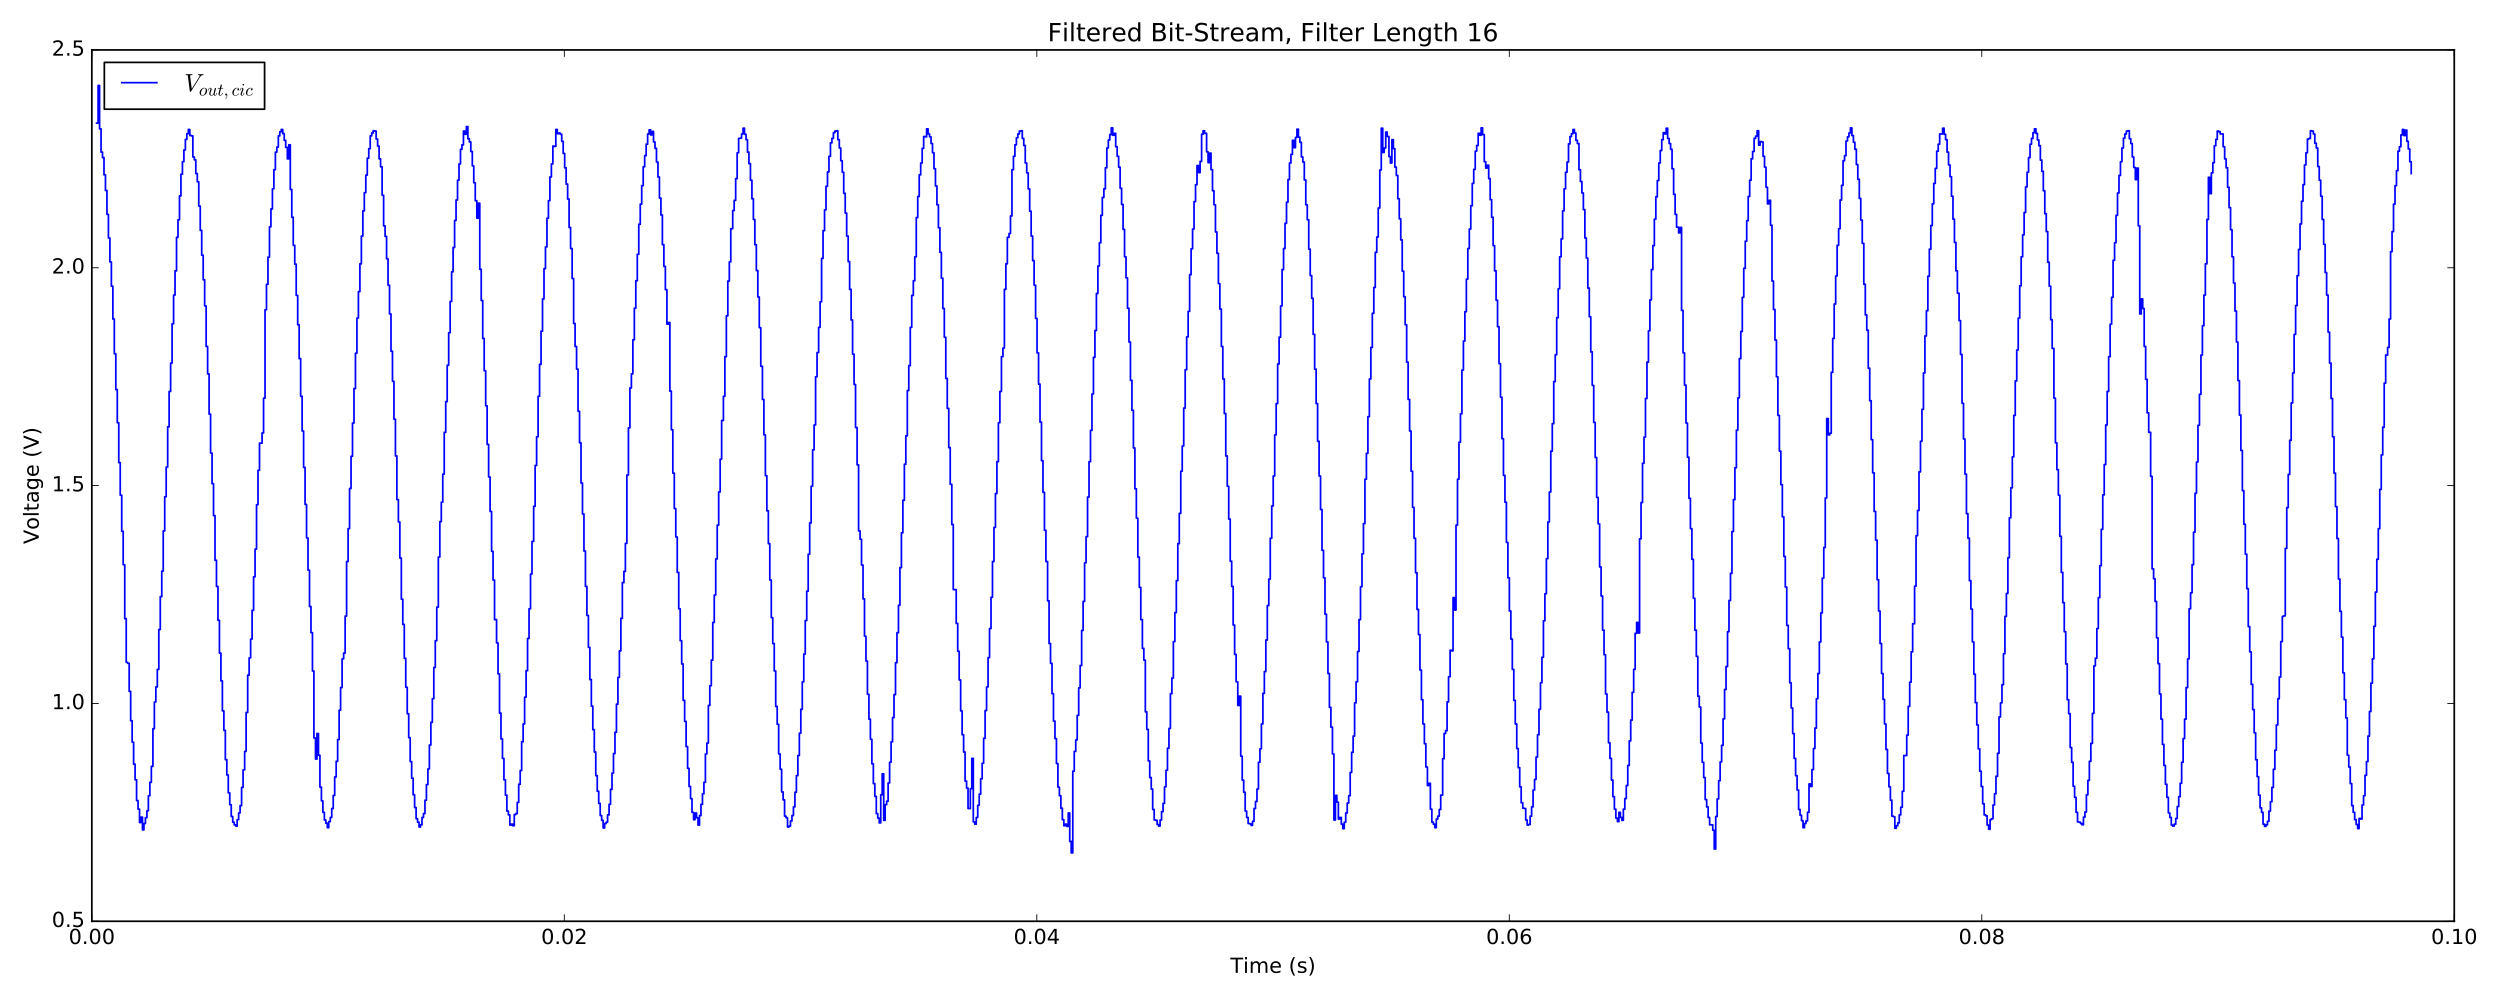 <?xml version="1.0" encoding="utf-8" standalone="no"?>
<!DOCTYPE svg PUBLIC "-//W3C//DTD SVG 1.1//EN"
  "http://www.w3.org/Graphics/SVG/1.1/DTD/svg11.dtd">
<!-- Created with matplotlib (http://matplotlib.org/) -->
<svg height="576pt" version="1.1" viewBox="0 0 1440 576" width="1440pt" xmlns="http://www.w3.org/2000/svg" xmlns:xlink="http://www.w3.org/1999/xlink">
 <defs>
  <style type="text/css">
*{stroke-linecap:butt;stroke-linejoin:round;stroke-miterlimit:100000;}
  </style>
 </defs>
 <g id="figure_1">
  <g id="patch_1">
   <path d="M 0 576 
L 1440 576 
L 1440 0 
L 0 0 
z
" style="fill:#ffffff;"/>
  </g>
  <g id="axes_1">
   <g id="patch_2">
    <path d="M 52.898 530.64 
L 1413.652 530.64 
L 1413.652 28.76 
L 52.898 28.76 
z
" style="fill:#ffffff;"/>
   </g>
   <g id="patch_3">
    <path d="M 52.898 530.64 
L 1413.652 530.64 
" style="fill:none;stroke:#000000;stroke-linecap:square;stroke-linejoin:miter;"/>
   </g>
   <g id="patch_4">
    <path d="M 1413.652 530.64 
L 1413.652 28.76 
" style="fill:none;stroke:#000000;stroke-linecap:square;stroke-linejoin:miter;"/>
   </g>
   <g id="patch_5">
    <path d="M 52.898 28.76 
L 1413.652 28.76 
" style="fill:none;stroke:#000000;stroke-linecap:square;stroke-linejoin:miter;"/>
   </g>
   <g id="patch_6">
    <path d="M 52.898 530.64 
L 52.898 28.76 
" style="fill:none;stroke:#000000;stroke-linecap:square;stroke-linejoin:miter;"/>
   </g>
   <g id="matplotlib.axis_1">
    <g id="xtick_1">
     <g id="line2d_1">
      <defs>
       <path d="M 0 0 
L 0 -4 
" id="m8df4979052" style="stroke:#000000;stroke-width:0.5;"/>
      </defs>
      <g>
       <use style="stroke:#000000;stroke-width:0.5;" x="52.898" xlink:href="#m8df4979052" y="530.64"/>
      </g>
     </g>
     <g id="line2d_2">
      <defs>
       <path d="M 0 0 
L 0 4 
" id="m990811a81e" style="stroke:#000000;stroke-width:0.5;"/>
      </defs>
      <g>
       <use style="stroke:#000000;stroke-width:0.5;" x="52.898" xlink:href="#m990811a81e" y="28.76"/>
      </g>
     </g>
     <g id="text_1">
      <!-- 0.00 -->
      <defs>
       <path d="M 31.781 66.406 
Q 24.172 66.406 20.328 58.906 
Q 16.5 51.422 16.5 36.375 
Q 16.5 21.391 20.328 13.891 
Q 24.172 6.391 31.781 6.391 
Q 39.453 6.391 43.281 13.891 
Q 47.125 21.391 47.125 36.375 
Q 47.125 51.422 43.281 58.906 
Q 39.453 66.406 31.781 66.406 
M 31.781 74.219 
Q 44.047 74.219 50.516 64.516 
Q 56.984 54.828 56.984 36.375 
Q 56.984 17.969 50.516 8.266 
Q 44.047 -1.422 31.781 -1.422 
Q 19.531 -1.422 13.062 8.266 
Q 6.594 17.969 6.594 36.375 
Q 6.594 54.828 13.062 64.516 
Q 19.531 74.219 31.781 74.219 
" id="BitstreamVeraSans-Roman-30"/>
       <path d="M 10.688 12.406 
L 21 12.406 
L 21 0 
L 10.688 0 
z
" id="BitstreamVeraSans-Roman-2e"/>
      </defs>
      <g transform="translate(39.538 543.758)scale(0.12 -0.12)">
       <use xlink:href="#BitstreamVeraSans-Roman-30"/>
       <use x="63.623" xlink:href="#BitstreamVeraSans-Roman-2e"/>
       <use x="95.41" xlink:href="#BitstreamVeraSans-Roman-30"/>
       <use x="159.033" xlink:href="#BitstreamVeraSans-Roman-30"/>
      </g>
     </g>
    </g>
    <g id="xtick_2">
     <g id="line2d_3">
      <g>
       <use style="stroke:#000000;stroke-width:0.5;" x="325.048" xlink:href="#m8df4979052" y="530.64"/>
      </g>
     </g>
     <g id="line2d_4">
      <g>
       <use style="stroke:#000000;stroke-width:0.5;" x="325.048" xlink:href="#m990811a81e" y="28.76"/>
      </g>
     </g>
     <g id="text_2">
      <!-- 0.02 -->
      <defs>
       <path d="M 19.188 8.297 
L 53.609 8.297 
L 53.609 0 
L 7.328 0 
L 7.328 8.297 
Q 12.938 14.109 22.625 23.891 
Q 32.328 33.688 34.812 36.531 
Q 39.547 41.844 41.422 45.531 
Q 43.312 49.219 43.312 52.781 
Q 43.312 58.594 39.234 62.25 
Q 35.156 65.922 28.609 65.922 
Q 23.969 65.922 18.812 64.312 
Q 13.672 62.703 7.812 59.422 
L 7.812 69.391 
Q 13.766 71.781 18.938 73 
Q 24.125 74.219 28.422 74.219 
Q 39.75 74.219 46.484 68.547 
Q 53.219 62.891 53.219 53.422 
Q 53.219 48.922 51.531 44.891 
Q 49.859 40.875 45.406 35.406 
Q 44.188 33.984 37.641 27.219 
Q 31.109 20.453 19.188 8.297 
" id="BitstreamVeraSans-Roman-32"/>
      </defs>
      <g transform="translate(311.689 543.758)scale(0.12 -0.12)">
       <use xlink:href="#BitstreamVeraSans-Roman-30"/>
       <use x="63.623" xlink:href="#BitstreamVeraSans-Roman-2e"/>
       <use x="95.41" xlink:href="#BitstreamVeraSans-Roman-30"/>
       <use x="159.033" xlink:href="#BitstreamVeraSans-Roman-32"/>
      </g>
     </g>
    </g>
    <g id="xtick_3">
     <g id="line2d_5">
      <g>
       <use style="stroke:#000000;stroke-width:0.5;" x="597.199" xlink:href="#m8df4979052" y="530.64"/>
      </g>
     </g>
     <g id="line2d_6">
      <g>
       <use style="stroke:#000000;stroke-width:0.5;" x="597.199" xlink:href="#m990811a81e" y="28.76"/>
      </g>
     </g>
     <g id="text_3">
      <!-- 0.04 -->
      <defs>
       <path d="M 37.797 64.312 
L 12.891 25.391 
L 37.797 25.391 
z
M 35.203 72.906 
L 47.609 72.906 
L 47.609 25.391 
L 58.016 25.391 
L 58.016 17.188 
L 47.609 17.188 
L 47.609 0 
L 37.797 0 
L 37.797 17.188 
L 4.891 17.188 
L 4.891 26.703 
z
" id="BitstreamVeraSans-Roman-34"/>
      </defs>
      <g transform="translate(583.84 543.758)scale(0.12 -0.12)">
       <use xlink:href="#BitstreamVeraSans-Roman-30"/>
       <use x="63.623" xlink:href="#BitstreamVeraSans-Roman-2e"/>
       <use x="95.41" xlink:href="#BitstreamVeraSans-Roman-30"/>
       <use x="159.033" xlink:href="#BitstreamVeraSans-Roman-34"/>
      </g>
     </g>
    </g>
    <g id="xtick_4">
     <g id="line2d_7">
      <g>
       <use style="stroke:#000000;stroke-width:0.5;" x="869.351" xlink:href="#m8df4979052" y="530.64"/>
      </g>
     </g>
     <g id="line2d_8">
      <g>
       <use style="stroke:#000000;stroke-width:0.5;" x="869.351" xlink:href="#m990811a81e" y="28.76"/>
      </g>
     </g>
     <g id="text_4">
      <!-- 0.06 -->
      <defs>
       <path d="M 33.016 40.375 
Q 26.375 40.375 22.484 35.828 
Q 18.609 31.297 18.609 23.391 
Q 18.609 15.531 22.484 10.953 
Q 26.375 6.391 33.016 6.391 
Q 39.656 6.391 43.531 10.953 
Q 47.406 15.531 47.406 23.391 
Q 47.406 31.297 43.531 35.828 
Q 39.656 40.375 33.016 40.375 
M 52.594 71.297 
L 52.594 62.312 
Q 48.875 64.062 45.094 64.984 
Q 41.312 65.922 37.594 65.922 
Q 27.828 65.922 22.672 59.328 
Q 17.531 52.734 16.797 39.406 
Q 19.672 43.656 24.016 45.922 
Q 28.375 48.188 33.594 48.188 
Q 44.578 48.188 50.953 41.516 
Q 57.328 34.859 57.328 23.391 
Q 57.328 12.156 50.688 5.359 
Q 44.047 -1.422 33.016 -1.422 
Q 20.359 -1.422 13.672 8.266 
Q 6.984 17.969 6.984 36.375 
Q 6.984 53.656 15.188 63.938 
Q 23.391 74.219 37.203 74.219 
Q 40.922 74.219 44.703 73.484 
Q 48.484 72.75 52.594 71.297 
" id="BitstreamVeraSans-Roman-36"/>
      </defs>
      <g transform="translate(855.991 543.758)scale(0.12 -0.12)">
       <use xlink:href="#BitstreamVeraSans-Roman-30"/>
       <use x="63.623" xlink:href="#BitstreamVeraSans-Roman-2e"/>
       <use x="95.41" xlink:href="#BitstreamVeraSans-Roman-30"/>
       <use x="159.033" xlink:href="#BitstreamVeraSans-Roman-36"/>
      </g>
     </g>
    </g>
    <g id="xtick_5">
     <g id="line2d_9">
      <g>
       <use style="stroke:#000000;stroke-width:0.5;" x="1141.502" xlink:href="#m8df4979052" y="530.64"/>
      </g>
     </g>
     <g id="line2d_10">
      <g>
       <use style="stroke:#000000;stroke-width:0.5;" x="1141.502" xlink:href="#m990811a81e" y="28.76"/>
      </g>
     </g>
     <g id="text_5">
      <!-- 0.08 -->
      <defs>
       <path d="M 31.781 34.625 
Q 24.75 34.625 20.719 30.859 
Q 16.703 27.094 16.703 20.516 
Q 16.703 13.922 20.719 10.156 
Q 24.75 6.391 31.781 6.391 
Q 38.812 6.391 42.859 10.172 
Q 46.922 13.969 46.922 20.516 
Q 46.922 27.094 42.891 30.859 
Q 38.875 34.625 31.781 34.625 
M 21.922 38.812 
Q 15.578 40.375 12.031 44.719 
Q 8.5 49.078 8.5 55.328 
Q 8.5 64.062 14.719 69.141 
Q 20.953 74.219 31.781 74.219 
Q 42.672 74.219 48.875 69.141 
Q 55.078 64.062 55.078 55.328 
Q 55.078 49.078 51.531 44.719 
Q 48 40.375 41.703 38.812 
Q 48.828 37.156 52.797 32.312 
Q 56.781 27.484 56.781 20.516 
Q 56.781 9.906 50.312 4.234 
Q 43.844 -1.422 31.781 -1.422 
Q 19.734 -1.422 13.25 4.234 
Q 6.781 9.906 6.781 20.516 
Q 6.781 27.484 10.781 32.312 
Q 14.797 37.156 21.922 38.812 
M 18.312 54.391 
Q 18.312 48.734 21.844 45.562 
Q 25.391 42.391 31.781 42.391 
Q 38.141 42.391 41.719 45.562 
Q 45.312 48.734 45.312 54.391 
Q 45.312 60.062 41.719 63.234 
Q 38.141 66.406 31.781 66.406 
Q 25.391 66.406 21.844 63.234 
Q 18.312 60.062 18.312 54.391 
" id="BitstreamVeraSans-Roman-38"/>
      </defs>
      <g transform="translate(1128.142 543.758)scale(0.12 -0.12)">
       <use xlink:href="#BitstreamVeraSans-Roman-30"/>
       <use x="63.623" xlink:href="#BitstreamVeraSans-Roman-2e"/>
       <use x="95.41" xlink:href="#BitstreamVeraSans-Roman-30"/>
       <use x="159.033" xlink:href="#BitstreamVeraSans-Roman-38"/>
      </g>
     </g>
    </g>
    <g id="xtick_6">
     <g id="line2d_11">
      <g>
       <use style="stroke:#000000;stroke-width:0.5;" x="1413.652" xlink:href="#m8df4979052" y="530.64"/>
      </g>
     </g>
     <g id="line2d_12">
      <g>
       <use style="stroke:#000000;stroke-width:0.5;" x="1413.652" xlink:href="#m990811a81e" y="28.76"/>
      </g>
     </g>
     <g id="text_6">
      <!-- 0.10 -->
      <defs>
       <path d="M 12.406 8.297 
L 28.516 8.297 
L 28.516 63.922 
L 10.984 60.406 
L 10.984 69.391 
L 28.422 72.906 
L 38.281 72.906 
L 38.281 8.297 
L 54.391 8.297 
L 54.391 0 
L 12.406 0 
z
" id="BitstreamVeraSans-Roman-31"/>
      </defs>
      <g transform="translate(1400.293 543.758)scale(0.12 -0.12)">
       <use xlink:href="#BitstreamVeraSans-Roman-30"/>
       <use x="63.623" xlink:href="#BitstreamVeraSans-Roman-2e"/>
       <use x="95.41" xlink:href="#BitstreamVeraSans-Roman-31"/>
       <use x="159.033" xlink:href="#BitstreamVeraSans-Roman-30"/>
      </g>
     </g>
    </g>
    <g id="text_7">
     <!-- Time (s) -->
     <defs>
      <path d="M 52 44.188 
Q 55.375 50.25 60.062 53.125 
Q 64.75 56 71.094 56 
Q 79.641 56 84.281 50.016 
Q 88.922 44.047 88.922 33.016 
L 88.922 0 
L 79.891 0 
L 79.891 32.719 
Q 79.891 40.578 77.094 44.375 
Q 74.312 48.188 68.609 48.188 
Q 61.625 48.188 57.562 43.547 
Q 53.516 38.922 53.516 30.906 
L 53.516 0 
L 44.484 0 
L 44.484 32.719 
Q 44.484 40.625 41.703 44.406 
Q 38.922 48.188 33.109 48.188 
Q 26.219 48.188 22.156 43.531 
Q 18.109 38.875 18.109 30.906 
L 18.109 0 
L 9.078 0 
L 9.078 54.688 
L 18.109 54.688 
L 18.109 46.188 
Q 21.188 51.219 25.484 53.609 
Q 29.781 56 35.688 56 
Q 41.656 56 45.828 52.969 
Q 50 49.953 52 44.188 
" id="BitstreamVeraSans-Roman-6d"/>
      <path d="M 8.016 75.875 
L 15.828 75.875 
Q 23.141 64.359 26.781 53.312 
Q 30.422 42.281 30.422 31.391 
Q 30.422 20.453 26.781 9.375 
Q 23.141 -1.703 15.828 -13.188 
L 8.016 -13.188 
Q 14.5 -2 17.703 9.062 
Q 20.906 20.125 20.906 31.391 
Q 20.906 42.672 17.703 53.656 
Q 14.5 64.656 8.016 75.875 
" id="BitstreamVeraSans-Roman-29"/>
      <path d="M -0.297 72.906 
L 61.375 72.906 
L 61.375 64.594 
L 35.5 64.594 
L 35.5 0 
L 25.594 0 
L 25.594 64.594 
L -0.297 64.594 
z
" id="BitstreamVeraSans-Roman-54"/>
      <path d="M 9.422 54.688 
L 18.406 54.688 
L 18.406 0 
L 9.422 0 
z
M 9.422 75.984 
L 18.406 75.984 
L 18.406 64.594 
L 9.422 64.594 
z
" id="BitstreamVeraSans-Roman-69"/>
      <path id="BitstreamVeraSans-Roman-20"/>
      <path d="M 56.203 29.594 
L 56.203 25.203 
L 14.891 25.203 
Q 15.484 15.922 20.484 11.062 
Q 25.484 6.203 34.422 6.203 
Q 39.594 6.203 44.453 7.469 
Q 49.312 8.734 54.109 11.281 
L 54.109 2.781 
Q 49.266 0.734 44.188 -0.344 
Q 39.109 -1.422 33.891 -1.422 
Q 20.797 -1.422 13.156 6.188 
Q 5.516 13.812 5.516 26.812 
Q 5.516 40.234 12.766 48.109 
Q 20.016 56 32.328 56 
Q 43.359 56 49.781 48.891 
Q 56.203 41.797 56.203 29.594 
M 47.219 32.234 
Q 47.125 39.594 43.094 43.984 
Q 39.062 48.391 32.422 48.391 
Q 24.906 48.391 20.391 44.141 
Q 15.875 39.891 15.188 32.172 
z
" id="BitstreamVeraSans-Roman-65"/>
      <path d="M 44.281 53.078 
L 44.281 44.578 
Q 40.484 46.531 36.375 47.5 
Q 32.281 48.484 27.875 48.484 
Q 21.188 48.484 17.844 46.438 
Q 14.5 44.391 14.5 40.281 
Q 14.5 37.156 16.891 35.375 
Q 19.281 33.594 26.516 31.984 
L 29.594 31.297 
Q 39.156 29.25 43.188 25.516 
Q 47.219 21.781 47.219 15.094 
Q 47.219 7.469 41.188 3.016 
Q 35.156 -1.422 24.609 -1.422 
Q 20.219 -1.422 15.453 -0.562 
Q 10.688 0.297 5.422 2 
L 5.422 11.281 
Q 10.406 8.688 15.234 7.391 
Q 20.062 6.109 24.812 6.109 
Q 31.156 6.109 34.562 8.281 
Q 37.984 10.453 37.984 14.406 
Q 37.984 18.062 35.516 20.016 
Q 33.062 21.969 24.703 23.781 
L 21.578 24.516 
Q 13.234 26.266 9.516 29.906 
Q 5.812 33.547 5.812 39.891 
Q 5.812 47.609 11.281 51.797 
Q 16.75 56 26.812 56 
Q 31.781 56 36.172 55.266 
Q 40.578 54.547 44.281 53.078 
" id="BitstreamVeraSans-Roman-73"/>
      <path d="M 31 75.875 
Q 24.469 64.656 21.281 53.656 
Q 18.109 42.672 18.109 31.391 
Q 18.109 20.125 21.312 9.062 
Q 24.516 -2 31 -13.188 
L 23.188 -13.188 
Q 15.875 -1.703 12.234 9.375 
Q 8.594 20.453 8.594 31.391 
Q 8.594 42.281 12.203 53.312 
Q 15.828 64.359 23.188 75.875 
z
" id="BitstreamVeraSans-Roman-28"/>
     </defs>
     <g transform="translate(708.696 560.372)scale(0.12 -0.12)">
      <use xlink:href="#BitstreamVeraSans-Roman-54"/>
      <use x="61.037" xlink:href="#BitstreamVeraSans-Roman-69"/>
      <use x="88.82" xlink:href="#BitstreamVeraSans-Roman-6d"/>
      <use x="186.232" xlink:href="#BitstreamVeraSans-Roman-65"/>
      <use x="247.756" xlink:href="#BitstreamVeraSans-Roman-20"/>
      <use x="279.543" xlink:href="#BitstreamVeraSans-Roman-28"/>
      <use x="318.557" xlink:href="#BitstreamVeraSans-Roman-73"/>
      <use x="370.656" xlink:href="#BitstreamVeraSans-Roman-29"/>
     </g>
    </g>
   </g>
   <g id="matplotlib.axis_2">
    <g id="ytick_1">
     <g id="line2d_13">
      <defs>
       <path d="M 0 0 
L 4 0 
" id="mbe50690f6d" style="stroke:#000000;stroke-width:0.5;"/>
      </defs>
      <g>
       <use style="stroke:#000000;stroke-width:0.5;" x="52.898" xlink:href="#mbe50690f6d" y="530.64"/>
      </g>
     </g>
     <g id="line2d_14">
      <defs>
       <path d="M 0 0 
L -4 0 
" id="m43ab7860c3" style="stroke:#000000;stroke-width:0.5;"/>
      </defs>
      <g>
       <use style="stroke:#000000;stroke-width:0.5;" x="1413.652" xlink:href="#m43ab7860c3" y="530.64"/>
      </g>
     </g>
     <g id="text_8">
      <!-- 0.5 -->
      <defs>
       <path d="M 10.797 72.906 
L 49.516 72.906 
L 49.516 64.594 
L 19.828 64.594 
L 19.828 46.734 
Q 21.969 47.469 24.109 47.828 
Q 26.266 48.188 28.422 48.188 
Q 40.625 48.188 47.75 41.5 
Q 54.891 34.812 54.891 23.391 
Q 54.891 11.625 47.562 5.094 
Q 40.234 -1.422 26.906 -1.422 
Q 22.312 -1.422 17.547 -0.641 
Q 12.797 0.141 7.719 1.703 
L 7.719 11.625 
Q 12.109 9.234 16.797 8.062 
Q 21.484 6.891 26.703 6.891 
Q 35.156 6.891 40.078 11.328 
Q 45.016 15.766 45.016 23.391 
Q 45.016 31 40.078 35.438 
Q 35.156 39.891 26.703 39.891 
Q 22.75 39.891 18.812 39.016 
Q 14.891 38.141 10.797 36.281 
z
" id="BitstreamVeraSans-Roman-35"/>
      </defs>
      <g transform="translate(29.814 533.951)scale(0.12 -0.12)">
       <use xlink:href="#BitstreamVeraSans-Roman-30"/>
       <use x="63.623" xlink:href="#BitstreamVeraSans-Roman-2e"/>
       <use x="95.41" xlink:href="#BitstreamVeraSans-Roman-35"/>
      </g>
     </g>
    </g>
    <g id="ytick_2">
     <g id="line2d_15">
      <g>
       <use style="stroke:#000000;stroke-width:0.5;" x="52.898" xlink:href="#mbe50690f6d" y="405.17"/>
      </g>
     </g>
     <g id="line2d_16">
      <g>
       <use style="stroke:#000000;stroke-width:0.5;" x="1413.652" xlink:href="#m43ab7860c3" y="405.17"/>
      </g>
     </g>
     <g id="text_9">
      <!-- 1.0 -->
      <g transform="translate(29.814 408.481)scale(0.12 -0.12)">
       <use xlink:href="#BitstreamVeraSans-Roman-31"/>
       <use x="63.623" xlink:href="#BitstreamVeraSans-Roman-2e"/>
       <use x="95.41" xlink:href="#BitstreamVeraSans-Roman-30"/>
      </g>
     </g>
    </g>
    <g id="ytick_3">
     <g id="line2d_17">
      <g>
       <use style="stroke:#000000;stroke-width:0.5;" x="52.898" xlink:href="#mbe50690f6d" y="279.7"/>
      </g>
     </g>
     <g id="line2d_18">
      <g>
       <use style="stroke:#000000;stroke-width:0.5;" x="1413.652" xlink:href="#m43ab7860c3" y="279.7"/>
      </g>
     </g>
     <g id="text_10">
      <!-- 1.5 -->
      <g transform="translate(29.814 283.011)scale(0.12 -0.12)">
       <use xlink:href="#BitstreamVeraSans-Roman-31"/>
       <use x="63.623" xlink:href="#BitstreamVeraSans-Roman-2e"/>
       <use x="95.41" xlink:href="#BitstreamVeraSans-Roman-35"/>
      </g>
     </g>
    </g>
    <g id="ytick_4">
     <g id="line2d_19">
      <g>
       <use style="stroke:#000000;stroke-width:0.5;" x="52.898" xlink:href="#mbe50690f6d" y="154.23"/>
      </g>
     </g>
     <g id="line2d_20">
      <g>
       <use style="stroke:#000000;stroke-width:0.5;" x="1413.652" xlink:href="#m43ab7860c3" y="154.23"/>
      </g>
     </g>
     <g id="text_11">
      <!-- 2.0 -->
      <g transform="translate(29.814 157.541)scale(0.12 -0.12)">
       <use xlink:href="#BitstreamVeraSans-Roman-32"/>
       <use x="63.623" xlink:href="#BitstreamVeraSans-Roman-2e"/>
       <use x="95.41" xlink:href="#BitstreamVeraSans-Roman-30"/>
      </g>
     </g>
    </g>
    <g id="ytick_5">
     <g id="line2d_21">
      <g>
       <use style="stroke:#000000;stroke-width:0.5;" x="52.898" xlink:href="#mbe50690f6d" y="28.76"/>
      </g>
     </g>
     <g id="line2d_22">
      <g>
       <use style="stroke:#000000;stroke-width:0.5;" x="1413.652" xlink:href="#m43ab7860c3" y="28.76"/>
      </g>
     </g>
     <g id="text_12">
      <!-- 2.5 -->
      <g transform="translate(29.814 32.071)scale(0.12 -0.12)">
       <use xlink:href="#BitstreamVeraSans-Roman-32"/>
       <use x="63.623" xlink:href="#BitstreamVeraSans-Roman-2e"/>
       <use x="95.41" xlink:href="#BitstreamVeraSans-Roman-35"/>
      </g>
     </g>
    </g>
    <g id="text_13">
     <!-- Voltage (V) -->
     <defs>
      <path d="M 34.281 27.484 
Q 23.391 27.484 19.188 25 
Q 14.984 22.516 14.984 16.5 
Q 14.984 11.719 18.141 8.906 
Q 21.297 6.109 26.703 6.109 
Q 34.188 6.109 38.703 11.406 
Q 43.219 16.703 43.219 25.484 
L 43.219 27.484 
z
M 52.203 31.203 
L 52.203 0 
L 43.219 0 
L 43.219 8.297 
Q 40.141 3.328 35.547 0.953 
Q 30.953 -1.422 24.312 -1.422 
Q 15.922 -1.422 10.953 3.297 
Q 6 8.016 6 15.922 
Q 6 25.141 12.172 29.828 
Q 18.359 34.516 30.609 34.516 
L 43.219 34.516 
L 43.219 35.406 
Q 43.219 41.609 39.141 45 
Q 35.062 48.391 27.688 48.391 
Q 23 48.391 18.547 47.266 
Q 14.109 46.141 10.016 43.891 
L 10.016 52.203 
Q 14.938 54.109 19.578 55.047 
Q 24.219 56 28.609 56 
Q 40.484 56 46.344 49.844 
Q 52.203 43.703 52.203 31.203 
" id="BitstreamVeraSans-Roman-61"/>
      <path d="M 9.422 75.984 
L 18.406 75.984 
L 18.406 0 
L 9.422 0 
z
" id="BitstreamVeraSans-Roman-6c"/>
      <path d="M 45.406 27.984 
Q 45.406 37.75 41.375 43.109 
Q 37.359 48.484 30.078 48.484 
Q 22.859 48.484 18.828 43.109 
Q 14.797 37.75 14.797 27.984 
Q 14.797 18.266 18.828 12.891 
Q 22.859 7.516 30.078 7.516 
Q 37.359 7.516 41.375 12.891 
Q 45.406 18.266 45.406 27.984 
M 54.391 6.781 
Q 54.391 -7.172 48.188 -13.984 
Q 42 -20.797 29.203 -20.797 
Q 24.469 -20.797 20.266 -20.094 
Q 16.062 -19.391 12.109 -17.922 
L 12.109 -9.188 
Q 16.062 -11.328 19.922 -12.344 
Q 23.781 -13.375 27.781 -13.375 
Q 36.625 -13.375 41.016 -8.766 
Q 45.406 -4.156 45.406 5.172 
L 45.406 9.625 
Q 42.625 4.781 38.281 2.391 
Q 33.938 0 27.875 0 
Q 17.828 0 11.672 7.656 
Q 5.516 15.328 5.516 27.984 
Q 5.516 40.672 11.672 48.328 
Q 17.828 56 27.875 56 
Q 33.938 56 38.281 53.609 
Q 42.625 51.219 45.406 46.391 
L 45.406 54.688 
L 54.391 54.688 
z
" id="BitstreamVeraSans-Roman-67"/>
      <path d="M 18.312 70.219 
L 18.312 54.688 
L 36.812 54.688 
L 36.812 47.703 
L 18.312 47.703 
L 18.312 18.016 
Q 18.312 11.328 20.141 9.422 
Q 21.969 7.516 27.594 7.516 
L 36.812 7.516 
L 36.812 0 
L 27.594 0 
Q 17.188 0 13.234 3.875 
Q 9.281 7.766 9.281 18.016 
L 9.281 47.703 
L 2.688 47.703 
L 2.688 54.688 
L 9.281 54.688 
L 9.281 70.219 
z
" id="BitstreamVeraSans-Roman-74"/>
      <path d="M 28.609 0 
L 0.781 72.906 
L 11.078 72.906 
L 34.188 11.531 
L 57.328 72.906 
L 67.578 72.906 
L 39.797 0 
z
" id="BitstreamVeraSans-Roman-56"/>
      <path d="M 30.609 48.391 
Q 23.391 48.391 19.188 42.75 
Q 14.984 37.109 14.984 27.297 
Q 14.984 17.484 19.156 11.844 
Q 23.344 6.203 30.609 6.203 
Q 37.797 6.203 41.984 11.859 
Q 46.188 17.531 46.188 27.297 
Q 46.188 37.016 41.984 42.703 
Q 37.797 48.391 30.609 48.391 
M 30.609 56 
Q 42.328 56 49.016 48.375 
Q 55.719 40.766 55.719 27.297 
Q 55.719 13.875 49.016 6.219 
Q 42.328 -1.422 30.609 -1.422 
Q 18.844 -1.422 12.172 6.219 
Q 5.516 13.875 5.516 27.297 
Q 5.516 40.766 12.172 48.375 
Q 18.844 56 30.609 56 
" id="BitstreamVeraSans-Roman-6f"/>
     </defs>
     <g transform="translate(22.318 313.359)rotate(-90.0)scale(0.12 -0.12)">
      <use xlink:href="#BitstreamVeraSans-Roman-56"/>
      <use x="68.299" xlink:href="#BitstreamVeraSans-Roman-6f"/>
      <use x="129.48" xlink:href="#BitstreamVeraSans-Roman-6c"/>
      <use x="157.264" xlink:href="#BitstreamVeraSans-Roman-74"/>
      <use x="196.473" xlink:href="#BitstreamVeraSans-Roman-61"/>
      <use x="257.752" xlink:href="#BitstreamVeraSans-Roman-67"/>
      <use x="321.229" xlink:href="#BitstreamVeraSans-Roman-65"/>
      <use x="382.752" xlink:href="#BitstreamVeraSans-Roman-20"/>
      <use x="414.539" xlink:href="#BitstreamVeraSans-Roman-28"/>
      <use x="453.553" xlink:href="#BitstreamVeraSans-Roman-56"/>
      <use x="521.961" xlink:href="#BitstreamVeraSans-Roman-29"/>
     </g>
    </g>
   </g>
   <g id="text_14">
    <!-- Filtered Bit-Stream, Filter Length 16 -->
    <defs>
     <path d="M 41.109 46.297 
Q 39.594 47.172 37.812 47.578 
Q 36.031 48 33.891 48 
Q 26.266 48 22.188 43.047 
Q 18.109 38.094 18.109 28.812 
L 18.109 0 
L 9.078 0 
L 9.078 54.688 
L 18.109 54.688 
L 18.109 46.188 
Q 20.953 51.172 25.484 53.578 
Q 30.031 56 36.531 56 
Q 37.453 56 38.578 55.875 
Q 39.703 55.766 41.062 55.516 
z
" id="BitstreamVeraSans-Roman-72"/>
     <path d="M 11.719 12.406 
L 22.016 12.406 
L 22.016 4 
L 14.016 -11.625 
L 7.719 -11.625 
L 11.719 4 
z
" id="BitstreamVeraSans-Roman-2c"/>
     <path d="M 9.812 72.906 
L 51.703 72.906 
L 51.703 64.594 
L 19.672 64.594 
L 19.672 43.109 
L 48.578 43.109 
L 48.578 34.812 
L 19.672 34.812 
L 19.672 0 
L 9.812 0 
z
" id="BitstreamVeraSans-Roman-46"/>
     <path d="M 54.891 33.016 
L 54.891 0 
L 45.906 0 
L 45.906 32.719 
Q 45.906 40.484 42.875 44.328 
Q 39.844 48.188 33.797 48.188 
Q 26.516 48.188 22.312 43.547 
Q 18.109 38.922 18.109 30.906 
L 18.109 0 
L 9.078 0 
L 9.078 54.688 
L 18.109 54.688 
L 18.109 46.188 
Q 21.344 51.125 25.703 53.562 
Q 30.078 56 35.797 56 
Q 45.219 56 50.047 50.172 
Q 54.891 44.344 54.891 33.016 
" id="BitstreamVeraSans-Roman-6e"/>
     <path d="M 45.406 46.391 
L 45.406 75.984 
L 54.391 75.984 
L 54.391 0 
L 45.406 0 
L 45.406 8.203 
Q 42.578 3.328 38.25 0.953 
Q 33.938 -1.422 27.875 -1.422 
Q 17.969 -1.422 11.734 6.484 
Q 5.516 14.406 5.516 27.297 
Q 5.516 40.188 11.734 48.094 
Q 17.969 56 27.875 56 
Q 33.938 56 38.25 53.625 
Q 42.578 51.266 45.406 46.391 
M 14.797 27.297 
Q 14.797 17.391 18.875 11.75 
Q 22.953 6.109 30.078 6.109 
Q 37.203 6.109 41.297 11.75 
Q 45.406 17.391 45.406 27.297 
Q 45.406 37.203 41.297 42.844 
Q 37.203 48.484 30.078 48.484 
Q 22.953 48.484 18.875 42.844 
Q 14.797 37.203 14.797 27.297 
" id="BitstreamVeraSans-Roman-64"/>
     <path d="M 54.891 33.016 
L 54.891 0 
L 45.906 0 
L 45.906 32.719 
Q 45.906 40.484 42.875 44.328 
Q 39.844 48.188 33.797 48.188 
Q 26.516 48.188 22.312 43.547 
Q 18.109 38.922 18.109 30.906 
L 18.109 0 
L 9.078 0 
L 9.078 75.984 
L 18.109 75.984 
L 18.109 46.188 
Q 21.344 51.125 25.703 53.562 
Q 30.078 56 35.797 56 
Q 45.219 56 50.047 50.172 
Q 54.891 44.344 54.891 33.016 
" id="BitstreamVeraSans-Roman-68"/>
     <path d="M 53.516 70.516 
L 53.516 60.891 
Q 47.906 63.578 42.922 64.891 
Q 37.938 66.219 33.297 66.219 
Q 25.25 66.219 20.875 63.094 
Q 16.5 59.969 16.5 54.203 
Q 16.5 49.359 19.406 46.891 
Q 22.312 44.438 30.422 42.922 
L 36.375 41.703 
Q 47.406 39.594 52.656 34.297 
Q 57.906 29 57.906 20.125 
Q 57.906 9.516 50.797 4.047 
Q 43.703 -1.422 29.984 -1.422 
Q 24.812 -1.422 18.969 -0.25 
Q 13.141 0.922 6.891 3.219 
L 6.891 13.375 
Q 12.891 10.016 18.656 8.297 
Q 24.422 6.594 29.984 6.594 
Q 38.422 6.594 43.016 9.906 
Q 47.609 13.234 47.609 19.391 
Q 47.609 24.75 44.312 27.781 
Q 41.016 30.812 33.5 32.328 
L 27.484 33.5 
Q 16.453 35.688 11.516 40.375 
Q 6.594 45.062 6.594 53.422 
Q 6.594 63.094 13.406 68.656 
Q 20.219 74.219 32.172 74.219 
Q 37.312 74.219 42.625 73.281 
Q 47.953 72.359 53.516 70.516 
" id="BitstreamVeraSans-Roman-53"/>
     <path d="M 19.672 34.812 
L 19.672 8.109 
L 35.5 8.109 
Q 43.453 8.109 47.281 11.406 
Q 51.125 14.703 51.125 21.484 
Q 51.125 28.328 47.281 31.562 
Q 43.453 34.812 35.5 34.812 
z
M 19.672 64.797 
L 19.672 42.828 
L 34.281 42.828 
Q 41.5 42.828 45.031 45.531 
Q 48.578 48.25 48.578 53.812 
Q 48.578 59.328 45.031 62.062 
Q 41.5 64.797 34.281 64.797 
z
M 9.812 72.906 
L 35.016 72.906 
Q 46.297 72.906 52.391 68.219 
Q 58.5 63.531 58.5 54.891 
Q 58.5 48.188 55.375 44.234 
Q 52.25 40.281 46.188 39.312 
Q 53.469 37.75 57.5 32.781 
Q 61.531 27.828 61.531 20.406 
Q 61.531 10.641 54.891 5.312 
Q 48.25 0 35.984 0 
L 9.812 0 
z
" id="BitstreamVeraSans-Roman-42"/>
     <path d="M 9.812 72.906 
L 19.672 72.906 
L 19.672 8.297 
L 55.172 8.297 
L 55.172 0 
L 9.812 0 
z
" id="BitstreamVeraSans-Roman-4c"/>
     <path d="M 4.891 31.391 
L 31.203 31.391 
L 31.203 23.391 
L 4.891 23.391 
z
" id="BitstreamVeraSans-Roman-2d"/>
    </defs>
    <g transform="translate(603.452 23.76)scale(0.144 -0.144)">
     <use xlink:href="#BitstreamVeraSans-Roman-46"/>
     <use x="57.41" xlink:href="#BitstreamVeraSans-Roman-69"/>
     <use x="85.193" xlink:href="#BitstreamVeraSans-Roman-6c"/>
     <use x="112.977" xlink:href="#BitstreamVeraSans-Roman-74"/>
     <use x="152.186" xlink:href="#BitstreamVeraSans-Roman-65"/>
     <use x="213.709" xlink:href="#BitstreamVeraSans-Roman-72"/>
     <use x="254.791" xlink:href="#BitstreamVeraSans-Roman-65"/>
     <use x="316.314" xlink:href="#BitstreamVeraSans-Roman-64"/>
     <use x="379.791" xlink:href="#BitstreamVeraSans-Roman-20"/>
     <use x="411.578" xlink:href="#BitstreamVeraSans-Roman-42"/>
     <use x="480.182" xlink:href="#BitstreamVeraSans-Roman-69"/>
     <use x="507.965" xlink:href="#BitstreamVeraSans-Roman-74"/>
     <use x="547.174" xlink:href="#BitstreamVeraSans-Roman-2d"/>
     <use x="583.258" xlink:href="#BitstreamVeraSans-Roman-53"/>
     <use x="646.734" xlink:href="#BitstreamVeraSans-Roman-74"/>
     <use x="685.943" xlink:href="#BitstreamVeraSans-Roman-72"/>
     <use x="727.025" xlink:href="#BitstreamVeraSans-Roman-65"/>
     <use x="788.549" xlink:href="#BitstreamVeraSans-Roman-61"/>
     <use x="849.828" xlink:href="#BitstreamVeraSans-Roman-6d"/>
     <use x="947.24" xlink:href="#BitstreamVeraSans-Roman-2c"/>
     <use x="979.027" xlink:href="#BitstreamVeraSans-Roman-20"/>
     <use x="1010.814" xlink:href="#BitstreamVeraSans-Roman-46"/>
     <use x="1068.225" xlink:href="#BitstreamVeraSans-Roman-69"/>
     <use x="1096.008" xlink:href="#BitstreamVeraSans-Roman-6c"/>
     <use x="1123.791" xlink:href="#BitstreamVeraSans-Roman-74"/>
     <use x="1163.0" xlink:href="#BitstreamVeraSans-Roman-65"/>
     <use x="1224.523" xlink:href="#BitstreamVeraSans-Roman-72"/>
     <use x="1265.637" xlink:href="#BitstreamVeraSans-Roman-20"/>
     <use x="1297.424" xlink:href="#BitstreamVeraSans-Roman-4c"/>
     <use x="1353.121" xlink:href="#BitstreamVeraSans-Roman-65"/>
     <use x="1414.645" xlink:href="#BitstreamVeraSans-Roman-6e"/>
     <use x="1478.023" xlink:href="#BitstreamVeraSans-Roman-67"/>
     <use x="1541.5" xlink:href="#BitstreamVeraSans-Roman-74"/>
     <use x="1580.709" xlink:href="#BitstreamVeraSans-Roman-68"/>
     <use x="1644.088" xlink:href="#BitstreamVeraSans-Roman-20"/>
     <use x="1675.875" xlink:href="#BitstreamVeraSans-Roman-31"/>
     <use x="1739.498" xlink:href="#BitstreamVeraSans-Roman-36"/>
    </g>
   </g>
   <g id="line2d_23">
    <path clip-path="url(#p8884bde692)" d="M 55.646 70.91 
L 56.504 70.91 
L 56.504 49.222 
L 57.347 49.222 
L 57.347 74.218 
L 58.204 74.218 
L 58.204 87.635 
L 59.048 87.635 
L 59.048 90.76 
L 59.905 90.76 
L 59.905 100.685 
L 60.749 100.685 
L 60.749 109.691 
L 61.606 109.691 
L 61.606 123.475 
L 62.45 123.475 
L 62.45 137.076 
L 63.307 137.076 
L 63.307 150.86 
L 64.151 150.86 
L 64.151 164.829 
L 65.008 164.829 
L 65.008 183.76 
L 65.852 183.76 
L 65.852 203.793 
L 66.709 203.793 
L 66.709 224.378 
L 67.553 224.378 
L 67.553 243.493 
L 68.41 243.493 
L 68.41 266.467 
L 69.254 266.467 
L 69.254 285.214 
L 70.111 285.214 
L 70.111 305.983 
L 70.955 305.983 
L 70.955 325.281 
L 71.853 325.281 
L 71.853 356.342 
L 72.71 356.342 
L 72.71 381.522 
L 73.567 381.522 
L 73.567 382.073 
L 74.411 382.073 
L 74.411 398.247 
L 75.268 398.247 
L 75.268 415.156 
L 76.112 415.156 
L 76.112 427.47 
L 76.956 427.47 
L 76.956 440.152 
L 77.813 440.152 
L 77.813 449.158 
L 78.67 449.158 
L 78.67 461.105 
L 79.514 461.105 
L 79.514 466.067 
L 80.371 466.067 
L 80.371 473.786 
L 81.215 473.786 
L 81.215 470.662 
L 82.072 470.662 
L 82.072 478.014 
L 82.916 478.014 
L 82.916 474.338 
L 83.759 474.338 
L 83.759 471.029 
L 84.617 471.029 
L 84.617 466.986 
L 85.46 466.986 
L 85.46 458.348 
L 86.318 458.348 
L 86.318 450.628 
L 87.175 450.628 
L 87.175 441.439 
L 88.073 441.439 
L 88.073 419.751 
L 88.917 419.751 
L 88.917 404.312 
L 89.774 404.312 
L 89.774 395.674 
L 90.618 395.674 
L 90.618 385.565 
L 91.475 385.565 
L 91.475 362.591 
L 92.319 362.591 
L 92.319 343.66 
L 93.176 343.66 
L 93.176 328.957 
L 94.02 328.957 
L 94.02 305.799 
L 94.877 305.799 
L 94.877 286.133 
L 95.72 286.133 
L 95.72 269.04 
L 96.578 269.04 
L 96.578 245.882 
L 97.421 245.882 
L 97.421 225.481 
L 98.279 225.481 
L 98.279 209.123 
L 99.122 209.123 
L 99.122 186.516 
L 99.98 186.516 
L 99.98 169.975 
L 100.823 169.975 
L 100.823 156.007 
L 101.681 156.007 
L 101.681 136.708 
L 102.524 136.708 
L 102.524 126.6 
L 103.382 126.6 
L 103.382 112.815 
L 104.225 112.815 
L 104.225 100.317 
L 105.082 100.317 
L 105.082 93.149 
L 105.926 93.149 
L 105.926 86.349 
L 106.783 86.349 
L 106.783 80.284 
L 107.627 80.284 
L 107.627 76.975 
L 108.484 76.975 
L 108.484 74.586 
L 109.328 74.586 
L 109.328 78.078 
L 110.24 78.078 
L 110.24 78.262 
L 111.083 78.262 
L 111.083 90.392 
L 111.941 90.392 
L 111.941 92.046 
L 112.784 92.046 
L 112.784 99.95 
L 113.642 99.95 
L 113.642 104.728 
L 114.485 104.728 
L 114.485 118.697 
L 115.343 118.697 
L 115.343 132.665 
L 116.186 132.665 
L 116.186 147.001 
L 117.043 147.001 
L 117.043 161.153 
L 117.887 161.153 
L 117.887 176.224 
L 118.744 176.224 
L 118.744 199.566 
L 119.588 199.566 
L 119.588 215.372 
L 120.445 215.372 
L 120.445 238.53 
L 121.289 238.53 
L 121.289 260.953 
L 122.146 260.953 
L 122.146 278.597 
L 122.99 278.597 
L 122.99 296.977 
L 123.847 296.977 
L 123.847 322.708 
L 124.691 322.708 
L 124.691 337.779 
L 125.548 337.779 
L 125.548 357.261 
L 126.392 357.261 
L 126.392 376.192 
L 127.249 376.192 
L 127.249 392.182 
L 128.093 392.182 
L 128.093 409.459 
L 128.95 409.459 
L 128.95 420.67 
L 129.794 420.67 
L 129.794 437.579 
L 130.651 437.579 
L 130.651 446.401 
L 131.495 446.401 
L 131.495 456.694 
L 132.352 456.694 
L 132.352 463.494 
L 133.196 463.494 
L 133.196 470.294 
L 134.053 470.294 
L 134.053 473.603 
L 134.897 473.603 
L 134.897 475.073 
L 135.754 475.073 
L 135.754 475.808 
L 136.598 475.808 
L 136.598 472.132 
L 137.455 472.132 
L 137.455 468.273 
L 138.298 468.273 
L 138.298 464.045 
L 139.156 464.045 
L 139.156 453.569 
L 139.999 453.569 
L 139.999 443.46 
L 140.925 443.46 
L 140.925 432.8 
L 141.755 432.8 
L 141.755 410.377 
L 142.667 410.377 
L 142.667 388.874 
L 143.51 388.874 
L 143.51 378.949 
L 144.367 378.949 
L 144.367 368.105 
L 145.211 368.105 
L 145.211 351.563 
L 146.068 351.563 
L 146.068 332.265 
L 146.912 332.265 
L 146.912 316.275 
L 147.769 316.275 
L 147.769 290.728 
L 148.613 290.728 
L 148.613 270.878 
L 149.47 270.878 
L 149.47 255.255 
L 150.954 255.255 
L 150.954 249.374 
L 151.811 249.374 
L 151.811 229.34 
L 152.654 229.34 
L 152.654 178.43 
L 153.498 178.43 
L 153.498 163.726 
L 154.355 163.726 
L 154.355 148.104 
L 155.213 148.104 
L 155.213 130.643 
L 156.056 130.643 
L 156.056 120.351 
L 156.914 120.351 
L 156.914 108.772 
L 157.757 108.772 
L 157.757 97.744 
L 158.615 97.744 
L 158.615 87.635 
L 159.458 87.635 
L 159.458 84.695 
L 160.315 84.695 
L 160.315 78.262 
L 161.159 78.262 
L 161.159 75.873 
L 162.016 75.873 
L 162.016 74.586 
L 162.86 74.586 
L 162.86 76.975 
L 163.717 76.975 
L 163.717 80.835 
L 164.561 80.835 
L 164.561 84.878 
L 165.514 84.878 
L 165.514 91.495 
L 166.371 91.495 
L 166.371 83.408 
L 167.215 83.408 
L 167.215 109.139 
L 168.072 109.139 
L 168.072 125.129 
L 168.915 125.129 
L 168.915 141.303 
L 169.773 141.303 
L 169.773 152.147 
L 170.616 152.147 
L 170.616 170.159 
L 171.474 170.159 
L 171.474 187.068 
L 172.317 187.068 
L 172.317 206.55 
L 173.175 206.55 
L 173.175 228.238 
L 174.018 228.238 
L 174.018 248.271 
L 174.876 248.271 
L 174.876 269.224 
L 175.719 269.224 
L 175.719 290.544 
L 176.577 290.544 
L 176.577 309.842 
L 177.42 309.842 
L 177.42 328.405 
L 178.277 328.405 
L 178.277 349.358 
L 179.121 349.358 
L 179.121 364.429 
L 179.978 364.429 
L 179.978 386.484 
L 180.822 386.484 
L 180.822 425.081 
L 181.734 425.081 
L 181.734 437.211 
L 182.577 437.211 
L 182.577 422.508 
L 183.435 422.508 
L 183.435 435.006 
L 184.278 435.006 
L 184.278 453.385 
L 185.136 453.385 
L 185.136 461.288 
L 185.979 461.288 
L 185.979 467.905 
L 186.837 467.905 
L 186.837 472.316 
L 187.68 472.316 
L 187.68 474.154 
L 188.538 474.154 
L 188.538 476.727 
L 189.381 476.727 
L 189.381 473.235 
L 190.239 473.235 
L 190.239 470.846 
L 191.082 470.846 
L 191.082 465.699 
L 191.939 465.699 
L 191.939 458.164 
L 192.783 458.164 
L 192.783 447.504 
L 193.64 447.504 
L 193.64 438.498 
L 194.484 438.498 
L 194.484 426 
L 195.341 426 
L 195.341 409.091 
L 196.185 409.091 
L 196.185 396.042 
L 197.042 396.042 
L 197.042 379.5 
L 197.94 379.5 
L 197.94 376.192 
L 198.798 376.192 
L 198.798 354.872 
L 199.641 354.872 
L 199.641 323.443 
L 200.499 323.443 
L 200.499 304.512 
L 201.342 304.512 
L 201.342 281.354 
L 202.2 281.354 
L 202.2 262.791 
L 203.043 262.791 
L 203.043 243.676 
L 203.9 243.676 
L 203.9 223.827 
L 204.744 223.827 
L 204.744 203.426 
L 205.601 203.426 
L 205.601 183.208 
L 206.445 183.208 
L 206.445 167.953 
L 207.302 167.953 
L 207.302 151.963 
L 208.146 151.963 
L 208.146 135.973 
L 209.003 135.973 
L 209.003 121.453 
L 209.847 121.453 
L 209.847 110.977 
L 210.704 110.977 
L 210.704 100.868 
L 211.548 100.868 
L 211.548 91.127 
L 212.405 91.127 
L 212.405 85.614 
L 213.249 85.614 
L 213.249 78.262 
L 214.106 78.262 
L 214.106 76.608 
L 214.95 76.608 
L 214.95 75.321 
L 215.807 75.321 
L 215.807 75.505 
L 216.651 75.505 
L 216.651 80.1 
L 217.508 80.1 
L 217.508 84.143 
L 218.352 84.143 
L 218.352 91.495 
L 219.209 91.495 
L 219.209 96.09 
L 220.107 96.09 
L 220.107 112.448 
L 220.964 112.448 
L 220.964 130.092 
L 221.808 130.092 
L 221.808 136.157 
L 222.665 136.157 
L 222.665 149.023 
L 223.509 149.023 
L 223.509 164.277 
L 224.366 164.277 
L 224.366 180.819 
L 225.21 180.819 
L 225.21 202.323 
L 226.067 202.323 
L 226.067 219.599 
L 226.911 219.599 
L 226.911 241.471 
L 227.768 241.471 
L 227.768 262.607 
L 228.612 262.607 
L 228.612 287.787 
L 229.469 287.787 
L 229.469 300.653 
L 230.313 300.653 
L 230.313 321.421 
L 231.17 321.421 
L 231.17 345.131 
L 232.014 345.131 
L 232.014 359.65 
L 232.871 359.65 
L 232.871 379.133 
L 233.715 379.133 
L 233.715 395.858 
L 234.572 395.858 
L 234.572 411.113 
L 235.416 411.113 
L 235.416 424.897 
L 236.273 424.897 
L 236.273 438.682 
L 237.117 438.682 
L 237.117 448.239 
L 237.974 448.239 
L 237.974 457.796 
L 238.817 457.796 
L 238.817 465.148 
L 239.675 465.148 
L 239.675 471.581 
L 240.518 471.581 
L 240.518 473.603 
L 241.376 473.603 
L 241.376 476.36 
L 242.219 476.36 
L 242.219 475.073 
L 243.077 475.073 
L 243.077 470.846 
L 243.92 470.846 
L 243.92 468.64 
L 244.778 468.64 
L 244.778 460.921 
L 245.621 460.921 
L 245.621 451.915 
L 246.479 451.915 
L 246.479 442.909 
L 247.322 442.909 
L 247.322 429.124 
L 248.179 429.124 
L 248.179 416.075 
L 249.023 416.075 
L 249.023 402.474 
L 249.88 402.474 
L 249.88 384.463 
L 250.724 384.463 
L 250.724 369.024 
L 251.581 369.024 
L 251.581 349.725 
L 252.479 349.725 
L 252.479 320.87 
L 253.337 320.87 
L 253.337 300.469 
L 254.18 300.469 
L 254.18 289.257 
L 255.038 289.257 
L 255.038 273.083 
L 255.881 273.083 
L 255.881 249.006 
L 256.739 249.006 
L 256.739 231.362 
L 257.582 231.362 
L 257.582 210.41 
L 258.44 210.41 
L 258.44 191.663 
L 259.283 191.663 
L 259.283 173.651 
L 260.14 173.651 
L 260.14 156.558 
L 260.984 156.558 
L 260.984 142.59 
L 261.841 142.59 
L 261.841 126.967 
L 262.685 126.967 
L 262.685 115.204 
L 263.542 115.204 
L 263.542 103.809 
L 264.386 103.809 
L 264.386 94.436 
L 265.243 94.436 
L 265.243 85.981 
L 266.087 85.981 
L 266.087 83.408 
L 266.944 83.408 
L 266.944 75.505 
L 267.788 75.505 
L 267.788 77.343 
L 268.645 77.343 
L 268.645 72.932 
L 269.489 72.932 
L 269.489 79.916 
L 270.346 79.916 
L 270.346 81.754 
L 271.19 81.754 
L 271.19 87.268 
L 272.047 87.268 
L 272.047 95.538 
L 272.891 95.538 
L 272.891 105.28 
L 273.748 105.28 
L 273.748 115.572 
L 274.646 115.572 
L 274.646 125.681 
L 275.49 125.681 
L 275.49 117.042 
L 276.347 117.042 
L 276.347 155.088 
L 277.191 155.088 
L 277.191 173.1 
L 278.048 173.1 
L 278.048 194.971 
L 278.892 194.971 
L 278.892 213.534 
L 279.749 213.534 
L 279.749 233.752 
L 280.593 233.752 
L 280.593 255.991 
L 281.45 255.991 
L 281.45 274.738 
L 282.294 274.738 
L 282.294 294.587 
L 283.151 294.587 
L 283.151 317.562 
L 283.995 317.562 
L 283.995 334.103 
L 284.852 334.103 
L 284.852 356.893 
L 286.022 356.893 
L 286.022 370.31 
L 286.866 370.31 
L 286.866 388.138 
L 287.723 388.138 
L 287.723 410.745 
L 288.567 410.745 
L 288.567 425.632 
L 289.424 425.632 
L 289.424 436.844 
L 290.268 436.844 
L 290.268 449.158 
L 291.125 449.158 
L 291.125 457.98 
L 291.969 457.98 
L 291.969 467.17 
L 292.826 467.17 
L 292.826 469.375 
L 293.669 469.375 
L 293.669 475.257 
L 294.527 475.257 
L 294.527 474.705 
L 295.37 474.705 
L 295.37 475.624 
L 296.228 475.624 
L 296.228 469.192 
L 297.071 469.192 
L 297.071 468.64 
L 297.929 468.64 
L 297.929 462.207 
L 298.772 462.207 
L 298.772 451.731 
L 299.63 451.731 
L 299.63 443.828 
L 300.473 443.828 
L 300.473 427.287 
L 301.331 427.287 
L 301.331 416.994 
L 302.174 416.994 
L 302.174 401.555 
L 303.031 401.555 
L 303.031 386.3 
L 303.875 386.3 
L 303.875 367.737 
L 304.732 367.737 
L 304.732 350.644 
L 305.576 350.644 
L 305.576 330.611 
L 306.433 330.611 
L 306.433 311.864 
L 307.386 311.864 
L 307.386 291.647 
L 308.243 291.647 
L 308.243 268.121 
L 309.087 268.121 
L 309.087 251.58 
L 309.944 251.58 
L 309.944 228.238 
L 310.788 228.238 
L 310.788 209.858 
L 311.645 209.858 
L 311.645 190.744 
L 312.489 190.744 
L 312.489 172.181 
L 313.346 172.181 
L 313.346 154.72 
L 314.19 154.72 
L 314.19 142.222 
L 315.047 142.222 
L 315.047 125.681 
L 315.891 125.681 
L 315.891 115.572 
L 316.748 115.572 
L 316.748 101.971 
L 317.592 101.971 
L 317.592 94.436 
L 318.449 94.436 
L 318.449 84.143 
L 319.293 84.143 
L 319.293 84.327 
L 320.15 84.327 
L 320.15 74.586 
L 320.993 74.586 
L 320.993 76.975 
L 321.851 76.975 
L 321.851 76.608 
L 322.694 76.608 
L 322.694 77.343 
L 323.552 77.343 
L 323.552 81.386 
L 324.395 81.386 
L 324.395 88.371 
L 325.253 88.371 
L 325.253 96.641 
L 326.096 96.641 
L 326.096 106.015 
L 326.954 106.015 
L 326.954 114.653 
L 327.797 114.653 
L 327.797 131.011 
L 328.655 131.011 
L 328.655 143.141 
L 329.553 143.141 
L 329.553 160.418 
L 330.41 160.418 
L 330.41 186.333 
L 331.254 186.333 
L 331.254 199.566 
L 332.111 199.566 
L 332.111 212.615 
L 332.954 212.615 
L 332.954 236.876 
L 333.812 236.876 
L 333.812 255.072 
L 334.655 255.072 
L 334.655 278.23 
L 335.513 278.23 
L 335.513 296.058 
L 336.356 296.058 
L 336.356 317.378 
L 337.214 317.378 
L 337.214 337.779 
L 338.057 337.779 
L 338.057 354.504 
L 338.915 354.504 
L 338.915 372.884 
L 339.758 372.884 
L 339.758 391.447 
L 340.616 391.447 
L 340.616 406.702 
L 341.459 406.702 
L 341.459 420.302 
L 342.316 420.302 
L 342.316 433.168 
L 343.16 433.168 
L 343.16 446.769 
L 344.017 446.769 
L 344.017 455.775 
L 344.861 455.775 
L 344.861 462.759 
L 345.718 462.759 
L 345.718 469.743 
L 346.562 469.743 
L 346.562 472.5 
L 347.419 472.5 
L 347.419 476.911 
L 348.263 476.911 
L 348.263 474.338 
L 349.12 474.338 
L 349.12 473.603 
L 349.964 473.603 
L 349.964 469.375 
L 350.821 469.375 
L 350.821 463.31 
L 351.665 463.31 
L 351.665 454.672 
L 352.522 454.672 
L 352.522 445.298 
L 353.366 445.298 
L 353.366 434.087 
L 354.223 434.087 
L 354.223 421.773 
L 355.067 421.773 
L 355.067 405.599 
L 355.924 405.599 
L 355.924 390.16 
L 356.768 390.16 
L 356.768 374.905 
L 357.625 374.905 
L 357.625 356.158 
L 358.469 356.158 
L 358.469 335.573 
L 359.38 335.573 
L 359.38 329.141 
L 360.224 329.141 
L 360.224 312.967 
L 361.081 312.967 
L 361.081 273.635 
L 361.979 273.635 
L 361.979 246.433 
L 362.823 246.433 
L 362.823 223.459 
L 363.68 223.459 
L 363.68 215.372 
L 364.524 215.372 
L 364.524 195.706 
L 365.381 195.706 
L 365.381 177.511 
L 366.225 177.511 
L 366.225 161.704 
L 367.082 161.704 
L 367.082 146.449 
L 367.926 146.449 
L 367.926 129.173 
L 368.783 129.173 
L 368.783 117.594 
L 369.627 117.594 
L 369.627 106.934 
L 370.484 106.934 
L 370.484 96.09 
L 371.328 96.09 
L 371.328 89.657 
L 372.185 89.657 
L 372.185 83.04 
L 373.029 83.04 
L 373.029 77.159 
L 373.886 77.159 
L 373.886 74.77 
L 374.73 74.77 
L 374.73 77.71 
L 375.587 77.71 
L 375.587 75.689 
L 376.431 75.689 
L 376.431 81.754 
L 377.288 81.754 
L 377.288 85.43 
L 378.132 85.43 
L 378.132 93.333 
L 378.989 93.333 
L 378.989 101.971 
L 379.832 101.971 
L 379.832 114.102 
L 380.69 114.102 
L 380.69 123.843 
L 381.533 123.843 
L 381.533 140.936 
L 382.391 140.936 
L 382.391 153.434 
L 383.248 153.434 
L 383.248 166.851 
L 384.146 166.851 
L 384.146 186.7 
L 384.99 186.7 
L 384.99 185.781 
L 385.847 185.781 
L 385.847 225.297 
L 386.691 225.297 
L 386.691 247.536 
L 387.548 247.536 
L 387.548 272.532 
L 388.392 272.532 
L 388.392 292.933 
L 389.249 292.933 
L 389.249 309.291 
L 390.093 309.291 
L 390.093 329.692 
L 390.95 329.692 
L 390.95 350.644 
L 391.794 350.644 
L 391.794 369.024 
L 392.651 369.024 
L 392.651 382.441 
L 393.494 382.441 
L 393.494 403.393 
L 394.352 403.393 
L 394.352 415.524 
L 395.195 415.524 
L 395.195 430.043 
L 396.053 430.043 
L 396.053 442.541 
L 396.896 442.541 
L 396.896 453.018 
L 397.754 453.018 
L 397.754 460.002 
L 398.597 460.002 
L 398.597 467.905 
L 399.509 467.905 
L 399.509 472.132 
L 400.353 472.132 
L 400.353 468.273 
L 401.21 468.273 
L 401.21 471.029 
L 402.054 471.029 
L 402.054 475.257 
L 402.911 475.257 
L 402.911 469.743 
L 403.755 469.743 
L 403.755 463.31 
L 404.612 463.31 
L 404.612 457.245 
L 405.456 457.245 
L 405.456 450.628 
L 406.313 450.628 
L 406.313 434.271 
L 407.156 434.271 
L 407.156 428.022 
L 408.014 428.022 
L 408.014 406.334 
L 408.857 406.334 
L 408.857 394.939 
L 409.715 394.939 
L 409.715 380.235 
L 410.558 380.235 
L 410.558 358.548 
L 411.416 358.548 
L 411.416 342.741 
L 412.259 342.741 
L 412.259 321.973 
L 413.117 321.973 
L 413.117 302.49 
L 413.96 302.49 
L 413.96 283.376 
L 414.818 283.376 
L 414.818 264.445 
L 415.661 264.445 
L 415.661 242.206 
L 416.682 242.206 
L 416.682 228.238 
L 417.525 228.238 
L 417.525 205.447 
L 418.383 205.447 
L 418.383 181.922 
L 419.226 181.922 
L 419.226 161.888 
L 420.084 161.888 
L 420.084 150.86 
L 420.927 150.86 
L 420.927 131.746 
L 422.043 131.746 
L 422.043 121.27 
L 422.887 121.27 
L 422.887 115.388 
L 423.744 115.388 
L 423.744 102.89 
L 424.601 102.89 
L 424.601 88.003 
L 425.445 88.003 
L 425.445 79.732 
L 426.289 79.732 
L 426.289 79.548 
L 427.146 79.548 
L 427.146 77.159 
L 428.003 77.159 
L 428.003 73.851 
L 428.847 73.851 
L 428.847 77.343 
L 429.704 77.343 
L 429.704 80.467 
L 430.548 80.467 
L 430.548 87.635 
L 431.392 87.635 
L 431.392 94.252 
L 432.249 94.252 
L 432.249 103.809 
L 433.106 103.809 
L 433.106 114.469 
L 433.95 114.469 
L 433.95 126.416 
L 434.793 126.416 
L 434.793 140.936 
L 435.651 140.936 
L 435.651 155.823 
L 436.508 155.823 
L 436.508 171.078 
L 437.352 171.078 
L 437.352 188.722 
L 438.209 188.722 
L 438.209 210.961 
L 439.161 210.961 
L 439.161 230.076 
L 440.005 230.076 
L 440.005 250.477 
L 440.862 250.477 
L 440.862 274.002 
L 441.706 274.002 
L 441.706 294.22 
L 442.563 294.22 
L 442.563 313.15 
L 443.407 313.15 
L 443.407 334.103 
L 444.264 334.103 
L 444.264 355.791 
L 445.108 355.791 
L 445.108 370.678 
L 445.965 370.678 
L 445.965 386.484 
L 446.809 386.484 
L 446.809 406.885 
L 447.666 406.885 
L 447.666 417.178 
L 448.51 417.178 
L 448.51 434.271 
L 449.367 434.271 
L 449.367 443.093 
L 450.211 443.093 
L 450.211 456.142 
L 451.068 456.142 
L 451.068 460.737 
L 451.912 460.737 
L 451.912 470.111 
L 452.769 470.111 
L 452.769 471.029 
L 453.613 471.029 
L 453.613 476.36 
L 454.47 476.36 
L 454.47 475.808 
L 455.314 475.808 
L 455.314 472.867 
L 456.171 472.867 
L 456.171 469.743 
L 457.015 469.743 
L 457.015 464.781 
L 457.872 464.781 
L 457.872 456.326 
L 458.715 456.326 
L 458.715 446.769 
L 459.573 446.769 
L 459.573 435.19 
L 460.416 435.19 
L 460.416 422.324 
L 461.274 422.324 
L 461.274 408.54 
L 462.117 408.54 
L 462.117 392.733 
L 462.975 392.733 
L 462.975 376.743 
L 463.818 376.743 
L 463.818 357.445 
L 464.676 357.445 
L 464.676 340.536 
L 465.519 340.536 
L 465.519 319.216 
L 466.377 319.216 
L 466.377 301.204 
L 467.22 301.204 
L 467.22 280.068 
L 468.077 280.068 
L 468.077 259.115 
L 468.921 259.115 
L 468.921 244.779 
L 469.778 244.779 
L 469.778 217.026 
L 470.622 217.026 
L 470.622 203.058 
L 471.534 203.058 
L 471.534 188.538 
L 472.377 188.538 
L 472.377 173.835 
L 473.235 173.835 
L 473.235 148.839 
L 474.078 148.839 
L 474.078 132.849 
L 474.936 132.849 
L 474.936 120.902 
L 475.779 120.902 
L 475.779 107.301 
L 476.637 107.301 
L 476.637 99.031 
L 477.48 99.031 
L 477.48 90.025 
L 478.338 90.025 
L 478.338 82.305 
L 479.181 82.305 
L 479.181 79.732 
L 480.038 79.732 
L 480.038 76.424 
L 480.882 76.424 
L 480.882 75.505 
L 481.739 75.505 
L 481.739 75.321 
L 482.583 75.321 
L 482.583 80.467 
L 483.44 80.467 
L 483.44 85.246 
L 484.284 85.246 
L 484.284 92.598 
L 485.141 92.598 
L 485.141 99.214 
L 485.985 99.214 
L 485.985 111.345 
L 486.842 111.345 
L 486.842 122.74 
L 487.686 122.74 
L 487.686 135.973 
L 488.543 135.973 
L 488.543 150.677 
L 489.387 150.677 
L 489.387 166.667 
L 490.244 166.667 
L 490.244 184.311 
L 491.088 184.311 
L 491.088 203.977 
L 491.945 203.977 
L 491.945 221.437 
L 492.789 221.437 
L 492.789 246.25 
L 493.7 246.25 
L 493.7 267.753 
L 494.544 267.753 
L 494.544 305.799 
L 495.401 305.799 
L 495.401 310.577 
L 496.245 310.577 
L 496.245 325.465 
L 497.102 325.465 
L 497.102 344.947 
L 497.946 344.947 
L 497.946 366.451 
L 498.803 366.451 
L 498.803 380.787 
L 499.647 380.787 
L 499.647 399.901 
L 500.504 399.901 
L 500.504 414.237 
L 501.348 414.237 
L 501.348 425.816 
L 502.205 425.816 
L 502.205 439.968 
L 503.049 439.968 
L 503.049 451.364 
L 503.906 451.364 
L 503.906 458.715 
L 504.75 458.715 
L 504.75 468.64 
L 505.607 468.64 
L 505.607 471.213 
L 506.451 471.213 
L 506.451 473.97 
L 507.308 473.97 
L 507.308 457.796 
L 508.152 457.796 
L 508.152 445.666 
L 509.009 445.666 
L 509.009 472.5 
L 509.853 472.5 
L 509.853 463.494 
L 510.71 463.494 
L 510.71 461.472 
L 511.554 461.472 
L 511.554 450.996 
L 512.411 450.996 
L 512.411 439.049 
L 513.255 439.049 
L 513.255 427.287 
L 514.112 427.287 
L 514.112 413.318 
L 514.955 413.318 
L 514.955 400.085 
L 515.813 400.085 
L 515.813 381.706 
L 516.656 381.706 
L 516.656 364.429 
L 517.514 364.429 
L 517.514 348.623 
L 518.357 348.623 
L 518.357 326.935 
L 519.215 326.935 
L 519.215 306.902 
L 520.058 306.902 
L 520.058 288.155 
L 520.916 288.155 
L 520.916 267.386 
L 521.759 267.386 
L 521.759 251.028 
L 522.617 251.028 
L 522.617 224.929 
L 523.46 224.929 
L 523.46 210.593 
L 524.317 210.593 
L 524.317 188.538 
L 525.161 188.538 
L 525.161 170.159 
L 526.073 170.159 
L 526.073 161.704 
L 526.917 161.704 
L 526.917 147.92 
L 527.774 147.92 
L 527.774 125.313 
L 528.617 125.313 
L 528.617 113.183 
L 529.475 113.183 
L 529.475 100.685 
L 530.318 100.685 
L 530.318 93.884 
L 531.176 93.884 
L 531.176 85.43 
L 532.019 85.43 
L 532.019 78.629 
L 532.877 78.629 
L 532.877 78.813 
L 533.72 78.813 
L 533.72 74.218 
L 534.578 74.218 
L 534.578 77.159 
L 535.421 77.159 
L 535.421 78.813 
L 536.278 78.813 
L 536.278 82.673 
L 537.122 82.673 
L 537.122 88.003 
L 537.979 88.003 
L 537.979 97.193 
L 538.823 97.193 
L 538.823 107.117 
L 539.68 107.117 
L 539.68 117.961 
L 540.524 117.961 
L 540.524 131.194 
L 541.381 131.194 
L 541.381 145.347 
L 542.225 145.347 
L 542.225 160.234 
L 543.082 160.234 
L 543.082 177.694 
L 543.926 177.694 
L 543.926 194.236 
L 544.783 194.236 
L 544.783 217.945 
L 545.627 217.945 
L 545.627 235.222 
L 546.484 235.222 
L 546.484 257.829 
L 547.328 257.829 
L 547.328 278.965 
L 548.24 278.965 
L 548.24 302.123 
L 549.083 302.123 
L 549.083 339.617 
L 550.784 339.617 
L 550.784 359.099 
L 551.641 359.099 
L 551.641 375.089 
L 552.485 375.089 
L 552.485 391.631 
L 553.342 391.631 
L 553.342 409.459 
L 554.186 409.459 
L 554.186 423.243 
L 555.043 423.243 
L 555.043 433.168 
L 555.887 433.168 
L 555.887 449.893 
L 556.744 449.893 
L 556.744 453.937 
L 557.588 453.937 
L 557.588 465.699 
L 558.921 465.699 
L 558.921 454.304 
L 559.765 454.304 
L 559.765 436.844 
L 560.622 436.844 
L 560.622 473.419 
L 561.466 473.419 
L 561.466 474.705 
L 562.323 474.705 
L 562.323 470.846 
L 563.167 470.846 
L 563.167 463.862 
L 564.024 463.862 
L 564.024 457.429 
L 564.868 457.429 
L 564.868 448.607 
L 565.725 448.607 
L 565.725 439.601 
L 566.569 439.601 
L 566.569 425.265 
L 567.426 425.265 
L 567.426 409.275 
L 568.27 409.275 
L 568.27 395.674 
L 569.127 395.674 
L 569.127 378.765 
L 569.971 378.765 
L 569.971 362.04 
L 570.828 362.04 
L 570.828 344.028 
L 571.672 344.028 
L 571.672 323.443 
L 572.529 323.443 
L 572.529 303.777 
L 573.373 303.777 
L 573.373 284.295 
L 574.23 284.295 
L 574.23 265.915 
L 575.074 265.915 
L 575.074 243.493 
L 575.931 243.493 
L 575.931 225.481 
L 576.829 225.481 
L 576.829 205.447 
L 577.686 205.447 
L 577.686 200.485 
L 578.53 200.485 
L 578.53 166.667 
L 579.387 166.667 
L 579.387 151.963 
L 580.231 151.963 
L 580.231 136.708 
L 581.197 136.708 
L 581.197 134.503 
L 582.041 134.503 
L 582.041 124.394 
L 582.884 124.394 
L 582.884 97.744 
L 583.742 97.744 
L 583.742 90.025 
L 584.585 90.025 
L 584.585 83.408 
L 585.443 83.408 
L 585.443 79.365 
L 586.3 79.365 
L 586.3 77.159 
L 587.144 77.159 
L 587.144 75.505 
L 588.001 75.505 
L 588.001 75.321 
L 588.844 75.321 
L 588.844 79.732 
L 589.688 79.732 
L 589.688 83.776 
L 590.545 83.776 
L 590.545 93.884 
L 591.389 93.884 
L 591.389 99.582 
L 592.246 99.582 
L 592.246 108.772 
L 593.09 108.772 
L 593.09 121.637 
L 593.947 121.637 
L 593.947 135.973 
L 594.805 135.973 
L 594.805 150.125 
L 595.648 150.125 
L 595.648 164.277 
L 596.506 164.277 
L 596.506 183.392 
L 597.349 183.392 
L 597.349 203.242 
L 598.206 203.242 
L 598.206 221.254 
L 599.05 221.254 
L 599.05 243.125 
L 599.907 243.125 
L 599.907 265.364 
L 600.751 265.364 
L 600.751 283.56 
L 601.608 283.56 
L 601.608 305.431 
L 602.452 305.431 
L 602.452 323.443 
L 603.405 323.443 
L 603.405 346.05 
L 604.262 346.05 
L 604.262 370.678 
L 605.105 370.678 
L 605.105 382.073 
L 605.963 382.073 
L 605.963 399.534 
L 606.806 399.534 
L 606.806 415.34 
L 607.664 415.34 
L 607.664 425.449 
L 608.507 425.449 
L 608.507 439.785 
L 609.365 439.785 
L 609.365 453.385 
L 610.208 453.385 
L 610.208 458.348 
L 611.066 458.348 
L 611.066 465.516 
L 611.909 465.516 
L 611.909 472.132 
L 612.767 472.132 
L 612.767 475.624 
L 613.61 475.624 
L 613.61 474.705 
L 614.467 474.705 
L 614.467 475.992 
L 615.311 475.992 
L 615.311 468.273 
L 616.168 468.273 
L 616.168 484.63 
L 617.012 484.63 
L 617.012 491.247 
L 617.924 491.247 
L 617.924 444.196 
L 618.767 444.196 
L 618.767 432.8 
L 619.625 432.8 
L 619.625 426.184 
L 620.468 426.184 
L 620.468 412.032 
L 621.326 412.032 
L 621.326 396.225 
L 622.169 396.225 
L 622.169 383.36 
L 623.027 383.36 
L 623.027 363.142 
L 623.87 363.142 
L 623.87 346.417 
L 624.728 346.417 
L 624.728 324.178 
L 625.571 324.178 
L 625.571 309.107 
L 626.429 309.107 
L 626.429 286.317 
L 627.272 286.317 
L 627.272 265.915 
L 628.129 265.915 
L 628.129 247.904 
L 628.973 247.904 
L 628.973 226.951 
L 629.83 226.951 
L 629.83 205.815 
L 630.674 205.815 
L 630.674 190.376 
L 631.531 190.376 
L 631.531 169.056 
L 632.375 169.056 
L 632.375 153.25 
L 633.232 153.25 
L 633.232 139.833 
L 634.076 139.833 
L 634.076 124.027 
L 634.933 124.027 
L 634.933 113.734 
L 635.831 113.734 
L 635.831 108.772 
L 636.689 108.772 
L 636.689 96.641 
L 637.532 96.641 
L 637.532 85.246 
L 638.39 85.246 
L 638.39 80.651 
L 639.233 80.651 
L 639.233 77.527 
L 640.09 77.527 
L 640.09 73.667 
L 640.934 73.667 
L 640.934 77.894 
L 641.791 77.894 
L 641.791 76.791 
L 642.635 76.791 
L 642.635 84.511 
L 643.492 84.511 
L 643.492 90.025 
L 644.336 90.025 
L 644.336 96.274 
L 645.193 96.274 
L 645.193 108.404 
L 646.037 108.404 
L 646.037 117.778 
L 646.894 117.778 
L 646.894 132.113 
L 647.738 132.113 
L 647.738 147.92 
L 648.595 147.92 
L 648.595 160.05 
L 649.439 160.05 
L 649.439 177.511 
L 650.296 177.511 
L 650.296 196.993 
L 651.14 196.993 
L 651.14 219.048 
L 651.997 219.048 
L 651.997 236.325 
L 652.841 236.325 
L 652.841 258.012 
L 653.698 258.012 
L 653.698 281.538 
L 654.542 281.538 
L 654.542 298.447 
L 655.399 298.447 
L 655.399 320.87 
L 656.243 320.87 
L 656.243 338.33 
L 657.1 338.33 
L 657.1 356.893 
L 658.012 356.893 
L 658.012 373.435 
L 658.855 373.435 
L 658.855 380.235 
L 659.713 380.235 
L 659.713 410.01 
L 660.543 410.01 
L 660.543 420.119 
L 661.414 420.119 
L 661.414 438.314 
L 662.257 438.314 
L 662.257 447.871 
L 663.114 447.871 
L 663.114 454.488 
L 663.945 454.488 
L 663.945 466.251 
L 664.815 466.251 
L 664.815 472.316 
L 665.659 472.316 
L 665.659 472.5 
L 666.516 472.5 
L 666.516 474.889 
L 667.36 474.889 
L 667.36 475.808 
L 668.217 475.808 
L 668.217 472.316 
L 669.061 472.316 
L 669.061 467.537 
L 669.918 467.537 
L 669.918 462.759 
L 670.762 462.759 
L 670.762 453.201 
L 671.619 453.201 
L 671.619 443.644 
L 672.463 443.644 
L 672.463 430.962 
L 673.32 430.962 
L 673.32 419.567 
L 674.15 419.567 
L 674.15 399.534 
L 675.021 399.534 
L 675.021 390.528 
L 675.865 390.528 
L 675.865 369.575 
L 676.722 369.575 
L 676.722 352.85 
L 677.566 352.85 
L 677.566 334.471 
L 678.423 334.471 
L 678.423 313.15 
L 679.267 313.15 
L 679.267 295.69 
L 680.124 295.69 
L 680.124 271.429 
L 680.968 271.429 
L 680.968 256.91 
L 681.825 256.91 
L 681.825 235.038 
L 682.669 235.038 
L 682.669 212.983 
L 683.526 212.983 
L 683.526 194.052 
L 684.369 194.052 
L 684.369 179.349 
L 685.227 179.349 
L 685.227 158.212 
L 686.07 158.212 
L 686.07 143.325 
L 686.928 143.325 
L 686.928 131.93 
L 687.771 131.93 
L 687.771 116.123 
L 688.629 116.123 
L 688.629 106.382 
L 689.472 106.382 
L 689.472 95.355 
L 690.425 95.355 
L 690.425 99.398 
L 691.268 99.398 
L 691.268 92.965 
L 692.126 92.965 
L 692.126 77.343 
L 692.969 77.343 
L 692.969 75.321 
L 693.827 75.321 
L 693.827 76.791 
L 694.997 76.791 
L 694.997 87.452 
L 695.841 87.452 
L 695.841 93.701 
L 696.698 93.701 
L 696.698 88.187 
L 697.542 88.187 
L 697.542 97.744 
L 698.399 97.744 
L 698.399 109.874 
L 699.243 109.874 
L 699.243 117.961 
L 700.1 117.961 
L 700.1 133.584 
L 700.943 133.584 
L 700.943 145.898 
L 701.801 145.898 
L 701.801 163.358 
L 702.644 163.358 
L 702.644 178.062 
L 703.502 178.062 
L 703.502 199.566 
L 704.345 199.566 
L 704.345 218.313 
L 705.203 218.313 
L 705.203 238.163 
L 706.046 238.163 
L 706.046 262.607 
L 706.904 262.607 
L 706.904 280.068 
L 707.747 280.068 
L 707.747 298.998 
L 708.605 298.998 
L 708.605 323.259 
L 709.448 323.259 
L 709.448 337.779 
L 710.305 337.779 
L 710.305 360.018 
L 711.149 360.018 
L 711.149 376.927 
L 712.006 376.927 
L 712.006 392.733 
L 712.959 392.733 
L 712.959 406.334 
L 713.816 406.334 
L 713.816 401.004 
L 714.66 401.004 
L 714.66 435.557 
L 715.517 435.557 
L 715.517 449.342 
L 716.361 449.342 
L 716.361 456.326 
L 717.218 456.326 
L 717.218 467.17 
L 718.062 467.17 
L 718.062 470.846 
L 718.919 470.846 
L 718.919 474.338 
L 719.763 474.338 
L 719.763 474.522 
L 720.62 474.522 
L 720.62 475.441 
L 721.464 475.441 
L 721.464 473.051 
L 722.321 473.051 
L 722.321 465.699 
L 723.165 465.699 
L 723.165 461.656 
L 724.022 461.656 
L 724.022 454.488 
L 724.866 454.488 
L 724.866 439.049 
L 725.723 439.049 
L 725.723 431.33 
L 726.566 431.33 
L 726.566 416.994 
L 727.424 416.994 
L 727.424 399.35 
L 728.267 399.35 
L 728.267 386.852 
L 729.125 386.852 
L 729.125 368.656 
L 729.968 368.656 
L 729.968 348.807 
L 730.826 348.807 
L 730.826 333.552 
L 731.669 333.552 
L 731.669 310.026 
L 732.527 310.026 
L 732.527 291.463 
L 733.37 291.463 
L 733.37 274.186 
L 734.228 274.186 
L 734.228 250.477 
L 735.071 250.477 
L 735.071 232.465 
L 735.928 232.465 
L 735.928 209.675 
L 736.772 209.675 
L 736.772 194.236 
L 737.629 194.236 
L 737.629 176.224 
L 738.473 176.224 
L 738.473 155.271 
L 739.33 155.271 
L 739.33 143.141 
L 740.174 143.141 
L 740.174 128.621 
L 741.031 128.621 
L 741.031 116.491 
L 741.875 116.491 
L 741.875 103.442 
L 742.732 103.442 
L 742.732 93.884 
L 743.576 93.884 
L 743.576 88.922 
L 744.433 88.922 
L 744.433 80.835 
L 745.331 80.835 
L 745.331 85.062 
L 746.189 85.062 
L 746.189 79.181 
L 747.032 79.181 
L 747.032 74.402 
L 747.89 74.402 
L 747.89 78.997 
L 748.733 78.997 
L 748.733 81.938 
L 749.59 81.938 
L 749.59 90.392 
L 750.434 90.392 
L 750.434 93.333 
L 751.278 93.333 
L 751.278 103.625 
L 752.135 103.625 
L 752.135 117.961 
L 752.992 117.961 
L 752.992 126.6 
L 753.836 126.6 
L 753.836 143.509 
L 754.693 143.509 
L 754.693 158.764 
L 755.537 158.764 
L 755.537 171.813 
L 756.381 171.813 
L 756.381 192.582 
L 757.238 192.582 
L 757.238 212.615 
L 758.095 212.615 
L 758.095 232.465 
L 758.939 232.465 
L 758.939 254.153 
L 759.796 254.153 
L 759.796 274.186 
L 760.64 274.186 
L 760.64 293.485 
L 761.483 293.485 
L 761.483 317.01 
L 762.341 317.01 
L 762.341 332.816 
L 763.198 332.816 
L 763.198 353.769 
L 764.042 353.769 
L 764.042 369.759 
L 764.899 369.759 
L 764.899 387.955 
L 765.743 387.955 
L 765.743 407.437 
L 766.6 407.437 
L 766.6 418.832 
L 767.498 418.832 
L 767.498 434.271 
L 768.342 434.271 
L 768.342 472.316 
L 769.199 472.316 
L 769.199 458.164 
L 770.043 458.164 
L 770.043 462.024 
L 770.9 462.024 
L 770.9 471.765 
L 771.744 471.765 
L 771.744 470.846 
L 772.601 470.846 
L 772.601 474.705 
L 773.444 474.705 
L 773.444 477.278 
L 774.302 477.278 
L 774.302 473.603 
L 775.145 473.603 
L 775.145 468.273 
L 776.003 468.273 
L 776.003 462.575 
L 776.846 462.575 
L 776.846 458.348 
L 777.704 458.348 
L 777.704 444.931 
L 778.547 444.931 
L 778.547 433.352 
L 779.405 433.352 
L 779.405 423.978 
L 780.248 423.978 
L 780.248 404.864 
L 781.106 404.864 
L 781.106 392.733 
L 781.949 392.733 
L 781.949 375.273 
L 782.806 375.273 
L 782.806 356.893 
L 783.65 356.893 
L 783.65 337.963 
L 784.507 337.963 
L 784.507 319.032 
L 785.351 319.032 
L 785.351 301.571 
L 786.208 301.571 
L 786.208 276.024 
L 787.052 276.024 
L 787.052 261.137 
L 787.909 261.137 
L 787.909 240.001 
L 788.753 240.001 
L 788.753 218.313 
L 789.61 218.313 
L 789.61 200.117 
L 790.454 200.117 
L 790.454 180.451 
L 791.311 180.451 
L 791.311 165.564 
L 792.155 165.564 
L 792.155 145.347 
L 793.012 145.347 
L 793.012 136.525 
L 793.856 136.525 
L 793.856 119.799 
L 794.768 119.799 
L 794.768 97.928 
L 795.611 97.928 
L 795.611 73.851 
L 796.468 73.851 
L 796.468 87.819 
L 797.312 87.819 
L 797.312 85.246 
L 798.169 85.246 
L 798.169 76.056 
L 799.013 76.056 
L 799.013 78.629 
L 800.034 78.629 
L 800.034 90.208 
L 800.877 90.208 
L 800.877 93.884 
L 801.735 93.884 
L 801.735 80.467 
L 802.578 80.467 
L 802.578 85.614 
L 803.436 85.614 
L 803.436 96.274 
L 804.279 96.274 
L 804.279 101.052 
L 805.136 101.052 
L 805.136 114.469 
L 805.98 114.469 
L 805.98 126.048 
L 806.837 126.048 
L 806.837 138.179 
L 807.681 138.179 
L 807.681 156.19 
L 808.538 156.19 
L 808.538 170.894 
L 809.382 170.894 
L 809.382 187.068 
L 810.239 187.068 
L 810.239 208.572 
L 811.083 208.572 
L 811.083 230.076 
L 811.94 230.076 
L 811.94 248.271 
L 812.784 248.271 
L 812.784 271.429 
L 813.641 271.429 
L 813.641 292.198 
L 814.485 292.198 
L 814.485 310.026 
L 815.342 310.026 
L 815.342 329.876 
L 816.186 329.876 
L 816.186 351.012 
L 817.043 351.012 
L 817.043 365.532 
L 817.887 365.532 
L 817.887 385.933 
L 818.744 385.933 
L 818.744 403.026 
L 819.588 403.026 
L 819.588 416.994 
L 820.445 416.994 
L 820.445 428.389 
L 821.289 428.389 
L 821.289 441.806 
L 822.2 441.806 
L 822.2 452.466 
L 823.044 452.466 
L 823.044 451.18 
L 823.901 451.18 
L 823.901 466.067 
L 824.745 466.067 
L 824.745 473.603 
L 825.602 473.603 
L 825.602 474.705 
L 826.446 474.705 
L 826.446 476.727 
L 827.303 476.727 
L 827.303 471.765 
L 828.147 471.765 
L 828.147 470.111 
L 829.004 470.111 
L 829.004 466.251 
L 829.848 466.251 
L 829.848 457.98 
L 830.964 457.98 
L 830.964 437.028 
L 831.807 437.028 
L 831.807 422.508 
L 832.665 422.508 
L 832.665 420.854 
L 833.522 420.854 
L 833.522 404.312 
L 834.365 404.312 
L 834.365 389.793 
L 835.264 389.793 
L 835.264 374.538 
L 836.121 374.538 
L 836.121 374.905 
L 836.965 374.905 
L 836.965 344.212 
L 837.822 344.212 
L 837.822 351.38 
L 838.665 351.38 
L 838.665 302.49 
L 839.523 302.49 
L 839.523 276.024 
L 840.366 276.024 
L 840.366 254.704 
L 841.224 254.704 
L 841.224 238.346 
L 842.067 238.346 
L 842.067 213.167 
L 842.925 213.167 
L 842.925 196.441 
L 843.768 196.441 
L 843.768 179.532 
L 844.626 179.532 
L 844.626 160.785 
L 845.469 160.785 
L 845.469 143.141 
L 846.327 143.141 
L 846.327 131.93 
L 847.17 131.93 
L 847.17 118.513 
L 848.027 118.513 
L 848.027 105.647 
L 848.871 105.647 
L 848.871 97.56 
L 849.728 97.56 
L 849.728 87.084 
L 850.572 87.084 
L 850.572 83.776 
L 851.429 83.776 
L 851.429 76.791 
L 852.273 76.791 
L 852.273 77.894 
L 853.13 77.894 
L 853.13 73.667 
L 853.974 73.667 
L 853.974 77.527 
L 854.94 77.527 
L 854.94 93.149 
L 855.784 93.149 
L 855.784 96.825 
L 856.641 96.825 
L 856.641 95.171 
L 857.485 95.171 
L 857.485 102.89 
L 858.342 102.89 
L 858.342 115.021 
L 859.186 115.021 
L 859.186 125.129 
L 860.043 125.129 
L 860.043 141.487 
L 860.887 141.487 
L 860.887 156.007 
L 861.744 156.007 
L 861.744 172.916 
L 862.588 172.916 
L 862.588 188.171 
L 863.445 188.171 
L 863.445 209.491 
L 864.288 209.491 
L 864.288 228.789 
L 865.146 228.789 
L 865.146 252.682 
L 865.989 252.682 
L 865.989 273.819 
L 866.847 273.819 
L 866.847 289.257 
L 867.69 289.257 
L 867.69 312.415 
L 868.548 312.415 
L 868.548 332.816 
L 869.391 332.816 
L 869.391 351.931 
L 870.249 351.931 
L 870.249 368.105 
L 871.092 368.105 
L 871.092 385.565 
L 871.95 385.565 
L 871.95 403.393 
L 872.793 403.393 
L 872.793 416.994 
L 873.65 416.994 
L 873.65 431.146 
L 874.494 431.146 
L 874.494 442.174 
L 875.351 442.174 
L 875.351 453.201 
L 876.195 453.201 
L 876.195 462.391 
L 877.107 462.391 
L 877.107 465.516 
L 877.95 465.516 
L 877.95 465.699 
L 878.808 465.699 
L 878.808 472.316 
L 879.651 472.316 
L 879.651 475.257 
L 880.509 475.257 
L 880.509 474.889 
L 881.352 474.889 
L 881.352 470.111 
L 882.21 470.111 
L 882.21 464.781 
L 883.053 464.781 
L 883.053 455.039 
L 883.911 455.039 
L 883.911 448.974 
L 884.754 448.974 
L 884.754 436.109 
L 885.612 436.109 
L 885.612 423.243 
L 886.455 423.243 
L 886.455 408.54 
L 887.312 408.54 
L 887.312 393.285 
L 888.156 393.285 
L 888.156 378.581 
L 889.013 378.581 
L 889.013 357.629 
L 889.857 357.629 
L 889.857 342.006 
L 890.714 342.006 
L 890.714 321.789 
L 891.558 321.789 
L 891.558 300.653 
L 892.415 300.653 
L 892.415 283.376 
L 893.259 283.376 
L 893.259 259.85 
L 894.116 259.85 
L 894.116 244.044 
L 894.96 244.044 
L 894.96 219.783 
L 895.817 219.783 
L 895.817 204.344 
L 896.661 204.344 
L 896.661 183.024 
L 897.518 183.024 
L 897.518 166.299 
L 898.362 166.299 
L 898.362 147.92 
L 899.219 147.92 
L 899.219 137.627 
L 900.063 137.627 
L 900.063 121.453 
L 900.92 121.453 
L 900.92 108.772 
L 901.764 108.772 
L 901.764 99.214 
L 902.621 99.214 
L 902.621 93.333 
L 903.465 93.333 
L 903.465 82.857 
L 904.322 82.857 
L 904.322 78.629 
L 905.166 78.629 
L 905.166 76.975 
L 906.023 76.975 
L 906.023 74.586 
L 906.867 74.586 
L 906.867 76.608 
L 907.724 76.608 
L 907.724 80.835 
L 908.567 80.835 
L 908.567 82.673 
L 909.479 82.673 
L 909.479 97.744 
L 910.323 97.744 
L 910.323 104.544 
L 911.18 104.544 
L 911.18 111.161 
L 912.024 111.161 
L 912.024 120.718 
L 912.881 120.718 
L 912.881 137.076 
L 913.725 137.076 
L 913.725 148.655 
L 914.582 148.655 
L 914.582 165.932 
L 915.426 165.932 
L 915.426 182.473 
L 916.283 182.473 
L 916.283 202.69 
L 917.127 202.69 
L 917.127 221.989 
L 917.984 221.989 
L 917.984 243.309 
L 918.828 243.309 
L 918.828 263.526 
L 919.685 263.526 
L 919.685 286.5 
L 920.528 286.5 
L 920.528 301.755 
L 921.386 301.755 
L 921.386 326.567 
L 922.229 326.567 
L 922.229 343.293 
L 923.087 343.293 
L 923.087 362.959 
L 923.93 362.959 
L 923.93 377.111 
L 924.788 377.111 
L 924.788 399.717 
L 925.631 399.717 
L 925.631 410.194 
L 926.489 410.194 
L 926.489 427.838 
L 927.332 427.838 
L 927.332 436.844 
L 928.19 436.844 
L 928.19 449.342 
L 929.033 449.342 
L 929.033 458.899 
L 929.89 458.899 
L 929.89 466.067 
L 930.734 466.067 
L 930.734 471.213 
L 931.632 471.213 
L 931.632 473.235 
L 932.49 473.235 
L 932.49 467.905 
L 933.347 467.905 
L 933.347 470.846 
L 934.19 470.846 
L 934.19 472.5 
L 935.048 472.5 
L 935.048 466.067 
L 935.891 466.067 
L 935.891 460.002 
L 936.735 460.002 
L 936.735 452.466 
L 937.592 452.466 
L 937.592 440.887 
L 938.45 440.887 
L 938.45 426.735 
L 939.293 426.735 
L 939.293 414.789 
L 940.137 414.789 
L 940.137 398.798 
L 940.994 398.798 
L 940.994 385.565 
L 941.852 385.565 
L 941.852 364.797 
L 942.695 364.797 
L 942.695 358.548 
L 943.552 358.548 
L 943.552 364.613 
L 944.396 364.613 
L 944.396 310.394 
L 945.24 310.394 
L 945.24 289.441 
L 946.097 289.441 
L 946.097 266.834 
L 946.954 266.834 
L 946.954 251.763 
L 947.798 251.763 
L 947.798 229.524 
L 948.655 229.524 
L 948.655 208.572 
L 949.499 208.572 
L 949.499 190.56 
L 950.343 190.56 
L 950.343 172.732 
L 951.2 172.732 
L 951.2 155.271 
L 952.057 155.271 
L 952.057 141.487 
L 952.901 141.487 
L 952.901 126.232 
L 953.758 126.232 
L 953.758 113.366 
L 954.602 113.366 
L 954.602 103.993 
L 955.459 103.993 
L 955.459 93.884 
L 956.303 93.884 
L 956.303 86.716 
L 957.16 86.716 
L 957.16 80.467 
L 958.004 80.467 
L 958.004 76.424 
L 958.861 76.424 
L 958.861 77.159 
L 959.705 77.159 
L 959.705 73.851 
L 960.562 73.851 
L 960.562 79.732 
L 961.406 79.732 
L 961.406 82.673 
L 962.263 82.673 
L 962.263 85.981 
L 963.107 85.981 
L 963.107 97.193 
L 964.005 97.193 
L 964.005 111.896 
L 964.862 111.896 
L 964.862 123.475 
L 965.706 123.475 
L 965.706 130.827 
L 966.876 130.827 
L 966.876 134.135 
L 967.733 134.135 
L 967.733 131.011 
L 968.577 131.011 
L 968.577 178.797 
L 969.434 178.797 
L 969.434 203.242 
L 970.278 203.242 
L 970.278 221.805 
L 971.135 221.805 
L 971.135 243.676 
L 971.979 243.676 
L 971.979 263.342 
L 972.836 263.342 
L 972.836 287.052 
L 973.68 287.052 
L 973.68 304.512 
L 974.537 304.512 
L 974.537 322.156 
L 975.381 322.156 
L 975.381 344.579 
L 976.238 344.579 
L 976.238 362.959 
L 977.081 362.959 
L 977.081 378.03 
L 977.939 378.03 
L 977.939 401.004 
L 978.782 401.004 
L 978.782 407.253 
L 979.64 407.253 
L 979.64 428.022 
L 980.483 428.022 
L 980.483 439.049 
L 981.341 439.049 
L 981.341 447.871 
L 982.184 447.871 
L 982.184 460.553 
L 983.042 460.553 
L 983.042 464.781 
L 983.885 464.781 
L 983.885 470.846 
L 984.743 470.846 
L 984.743 475.073 
L 986.552 475.073 
L 986.552 478.197 
L 987.396 478.197 
L 987.396 489.041 
L 988.253 489.041 
L 988.253 470.294 
L 989.097 470.294 
L 989.097 460.186 
L 989.954 460.186 
L 989.954 449.709 
L 990.798 449.709 
L 990.798 438.866 
L 991.655 438.866 
L 991.655 429.308 
L 992.499 429.308 
L 992.499 414.053 
L 993.356 414.053 
L 993.356 397.144 
L 994.2 397.144 
L 994.2 383.911 
L 995.057 383.911 
L 995.057 363.878 
L 995.901 363.878 
L 995.901 345.866 
L 996.758 345.866 
L 996.758 330.243 
L 997.602 330.243 
L 997.602 306.166 
L 998.459 306.166 
L 998.459 287.787 
L 999.303 287.787 
L 999.303 269.408 
L 1000.16 269.408 
L 1000.16 247.72 
L 1001.004 247.72 
L 1001.004 229.157 
L 1001.861 229.157 
L 1001.861 206.55 
L 1002.704 206.55 
L 1002.704 190.928 
L 1003.562 190.928 
L 1003.562 171.262 
L 1004.405 171.262 
L 1004.405 154.536 
L 1005.263 154.536 
L 1005.263 138.914 
L 1006.106 138.914 
L 1006.106 127.151 
L 1006.964 127.151 
L 1006.964 113.183 
L 1007.807 113.183 
L 1007.807 103.809 
L 1008.665 103.809 
L 1008.665 91.495 
L 1009.508 91.495 
L 1009.508 87.268 
L 1010.366 87.268 
L 1010.366 79.732 
L 1011.209 79.732 
L 1011.209 78.446 
L 1012.121 78.446 
L 1012.121 75.321 
L 1012.965 75.321 
L 1012.965 83.592 
L 1013.822 83.592 
L 1013.822 81.57 
L 1014.666 81.57 
L 1014.666 81.754 
L 1015.523 81.754 
L 1015.523 90.025 
L 1016.366 90.025 
L 1016.366 96.274 
L 1017.224 96.274 
L 1017.224 107.853 
L 1018.067 107.853 
L 1018.067 117.41 
L 1018.966 117.41 
L 1018.966 115.388 
L 1019.823 115.388 
L 1019.823 129.724 
L 1020.666 129.724 
L 1020.666 161.888 
L 1021.524 161.888 
L 1021.524 178.246 
L 1022.381 178.246 
L 1022.381 195.89 
L 1023.225 195.89 
L 1023.225 217.026 
L 1024.068 217.026 
L 1024.068 239.265 
L 1024.926 239.265 
L 1024.926 259.85 
L 1025.769 259.85 
L 1025.769 279.149 
L 1026.627 279.149 
L 1026.627 297.712 
L 1027.484 297.712 
L 1027.484 320.502 
L 1028.328 320.502 
L 1028.328 338.146 
L 1029.171 338.146 
L 1029.171 360.202 
L 1030.028 360.202 
L 1030.028 373.619 
L 1030.886 373.619 
L 1030.886 393.285 
L 1031.729 393.285 
L 1031.729 407.804 
L 1032.587 407.804 
L 1032.587 422.508 
L 1033.43 422.508 
L 1033.43 436.844 
L 1034.274 436.844 
L 1034.274 446.769 
L 1035.131 446.769 
L 1035.131 455.039 
L 1035.989 455.039 
L 1035.989 466.251 
L 1036.832 466.251 
L 1036.832 469.559 
L 1037.676 469.559 
L 1037.676 472.684 
L 1038.533 472.684 
L 1038.533 476.727 
L 1039.39 476.727 
L 1039.39 474.338 
L 1040.234 474.338 
L 1040.234 472.867 
L 1041.132 472.867 
L 1041.132 467.905 
L 1041.989 467.905 
L 1041.989 451.547 
L 1042.847 451.547 
L 1042.847 453.018 
L 1043.69 453.018 
L 1043.69 443.277 
L 1044.548 443.277 
L 1044.548 431.146 
L 1045.391 431.146 
L 1045.391 419.383 
L 1046.235 419.383 
L 1046.235 402.474 
L 1047.092 402.474 
L 1047.092 387.955 
L 1047.936 387.955 
L 1047.936 369.759 
L 1048.793 369.759 
L 1048.793 353.034 
L 1049.637 353.034 
L 1049.637 333 
L 1050.494 333 
L 1050.494 315.356 
L 1051.351 315.356 
L 1051.351 286.868 
L 1052.195 286.868 
L 1052.195 241.103 
L 1053.093 241.103 
L 1053.093 250.477 
L 1053.951 250.477 
L 1053.951 249.558 
L 1054.794 249.558 
L 1054.794 214.453 
L 1055.651 214.453 
L 1055.651 194.971 
L 1056.495 194.971 
L 1056.495 175.121 
L 1057.352 175.121 
L 1057.352 158.947 
L 1058.196 158.947 
L 1058.196 141.303 
L 1059.053 141.303 
L 1059.053 131.746 
L 1059.897 131.746 
L 1059.897 115.204 
L 1060.754 115.204 
L 1060.754 106.75 
L 1061.598 106.75 
L 1061.598 92.598 
L 1062.455 92.598 
L 1062.455 89.657 
L 1063.299 89.657 
L 1063.299 81.203 
L 1064.156 81.203 
L 1064.156 78.813 
L 1065 78.813 
L 1065 76.608 
L 1065.857 76.608 
L 1065.857 73.667 
L 1066.701 73.667 
L 1066.701 78.078 
L 1067.558 78.078 
L 1067.558 81.938 
L 1068.402 81.938 
L 1068.402 85.981 
L 1069.259 85.981 
L 1069.259 94.803 
L 1070.103 94.803 
L 1070.103 103.258 
L 1070.96 103.258 
L 1070.96 114.285 
L 1071.804 114.285 
L 1071.804 126.783 
L 1072.661 126.783 
L 1072.661 140.2 
L 1073.559 140.2 
L 1073.559 163.726 
L 1074.416 163.726 
L 1074.416 181.37 
L 1075.26 181.37 
L 1075.26 190.192 
L 1076.117 190.192 
L 1076.117 212.064 
L 1076.961 212.064 
L 1076.961 230.811 
L 1077.818 230.811 
L 1077.818 253.234 
L 1078.662 253.234 
L 1078.662 272.348 
L 1079.519 272.348 
L 1079.519 294.587 
L 1080.363 294.587 
L 1080.363 311.129 
L 1081.22 311.129 
L 1081.22 333.919 
L 1082.064 333.919 
L 1082.064 351.931 
L 1082.921 351.931 
L 1082.921 370.678 
L 1083.765 370.678 
L 1083.765 387.955 
L 1084.622 387.955 
L 1084.622 402.842 
L 1085.466 402.842 
L 1085.466 416.994 
L 1086.323 416.994 
L 1086.323 431.698 
L 1087.167 431.698 
L 1087.167 445.482 
L 1088.024 445.482 
L 1088.024 453.201 
L 1088.867 453.201 
L 1088.867 460.921 
L 1089.725 460.921 
L 1089.725 470.111 
L 1090.568 470.111 
L 1090.568 470.478 
L 1091.426 470.478 
L 1091.426 477.095 
L 1092.269 477.095 
L 1092.269 475.624 
L 1093.127 475.624 
L 1093.127 473.97 
L 1093.97 473.97 
L 1093.97 469.375 
L 1094.828 469.375 
L 1094.828 464.964 
L 1095.726 464.964 
L 1095.726 455.775 
L 1096.583 455.775 
L 1096.583 435.19 
L 1098.284 435.19 
L 1098.284 423.427 
L 1099.128 423.427 
L 1099.128 406.885 
L 1099.985 406.885 
L 1099.985 392.917 
L 1100.829 392.917 
L 1100.829 375.457 
L 1101.686 375.457 
L 1101.686 359.283 
L 1102.802 359.283 
L 1102.802 337.595 
L 1103.645 337.595 
L 1103.645 308.556 
L 1104.503 308.556 
L 1104.503 294.036 
L 1105.346 294.036 
L 1105.346 271.797 
L 1106.204 271.797 
L 1106.204 254.153 
L 1107.047 254.153 
L 1107.047 235.773 
L 1107.904 235.773 
L 1107.904 214.821 
L 1108.748 214.821 
L 1108.748 193.501 
L 1109.605 193.501 
L 1109.605 178.981 
L 1110.449 178.981 
L 1110.449 159.131 
L 1111.306 159.131 
L 1111.306 143.509 
L 1112.15 143.509 
L 1112.15 129.908 
L 1113.007 129.908 
L 1113.007 117.41 
L 1113.851 117.41 
L 1113.851 105.647 
L 1114.708 105.647 
L 1114.708 97.009 
L 1115.552 97.009 
L 1115.552 87.084 
L 1116.409 87.084 
L 1116.409 83.04 
L 1117.253 83.04 
L 1117.253 77.159 
L 1118.954 77.159 
L 1118.954 73.851 
L 1119.811 73.851 
L 1119.811 77.343 
L 1120.655 77.343 
L 1120.655 80.467 
L 1121.512 80.467 
L 1121.512 87.635 
L 1122.356 87.635 
L 1122.356 94.987 
L 1123.213 94.987 
L 1123.213 101.787 
L 1124.057 101.787 
L 1124.057 112.999 
L 1124.914 112.999 
L 1124.914 126.232 
L 1125.758 126.232 
L 1125.758 139.649 
L 1126.615 139.649 
L 1126.615 156.007 
L 1127.459 156.007 
L 1127.459 168.872 
L 1128.425 168.872 
L 1128.425 184.679 
L 1129.268 184.679 
L 1129.268 204.161 
L 1130.126 204.161 
L 1130.126 232.281 
L 1130.969 232.281 
L 1130.969 252.866 
L 1131.827 252.866 
L 1131.827 273.083 
L 1132.67 273.083 
L 1132.67 295.874 
L 1133.527 295.874 
L 1133.527 310.026 
L 1134.371 310.026 
L 1134.371 334.471 
L 1135.228 334.471 
L 1135.228 350.828 
L 1136.072 350.828 
L 1136.072 369.759 
L 1136.929 369.759 
L 1136.929 388.322 
L 1137.773 388.322 
L 1137.773 404.68 
L 1138.63 404.68 
L 1138.63 417.545 
L 1139.474 417.545 
L 1139.474 431.33 
L 1140.331 431.33 
L 1140.331 444.196 
L 1141.175 444.196 
L 1141.175 453.018 
L 1142.032 453.018 
L 1142.032 462.943 
L 1142.876 462.943 
L 1142.876 469.375 
L 1143.733 469.375 
L 1143.733 469.927 
L 1144.577 469.927 
L 1144.577 475.257 
L 1145.434 475.257 
L 1145.434 477.646 
L 1146.278 477.646 
L 1146.278 472.132 
L 1147.135 472.132 
L 1147.135 471.581 
L 1147.979 471.581 
L 1147.979 463.678 
L 1148.836 463.678 
L 1148.836 457.245 
L 1149.68 457.245 
L 1149.68 447.136 
L 1150.578 447.136 
L 1150.578 433.903 
L 1151.435 433.903 
L 1151.435 412.951 
L 1152.292 412.951 
L 1152.292 404.864 
L 1153.136 404.864 
L 1153.136 394.387 
L 1153.993 394.387 
L 1153.993 376.559 
L 1154.837 376.559 
L 1154.837 355.056 
L 1155.681 355.056 
L 1155.681 341.822 
L 1156.538 341.822 
L 1156.538 321.237 
L 1157.382 321.237 
L 1157.382 298.263 
L 1158.239 298.263 
L 1158.239 280.987 
L 1159.096 280.987 
L 1159.096 263.159 
L 1159.94 263.159 
L 1159.94 239.265 
L 1160.783 239.265 
L 1160.783 219.416 
L 1161.641 219.416 
L 1161.641 201.588 
L 1162.498 201.588 
L 1162.498 183.208 
L 1163.342 183.208 
L 1163.342 164.645 
L 1164.185 164.645 
L 1164.185 147.92 
L 1165.043 147.92 
L 1165.043 135.238 
L 1165.9 135.238 
L 1165.9 122.372 
L 1166.744 122.372 
L 1166.744 107.669 
L 1167.587 107.669 
L 1167.587 99.214 
L 1168.444 99.214 
L 1168.444 90.76 
L 1169.302 90.76 
L 1169.302 83.04 
L 1170.145 83.04 
L 1170.145 79.732 
L 1170.989 79.732 
L 1170.989 76.424 
L 1171.846 76.424 
L 1171.846 74.218 
L 1172.69 74.218 
L 1172.69 76.791 
L 1173.547 76.791 
L 1173.547 80.651 
L 1174.405 80.651 
L 1174.405 83.959 
L 1175.248 83.959 
L 1175.248 92.23 
L 1176.092 92.23 
L 1176.092 98.663 
L 1176.949 98.663 
L 1176.949 109.874 
L 1177.806 109.874 
L 1177.806 123.108 
L 1178.65 123.108 
L 1178.65 133.4 
L 1179.494 133.4 
L 1179.494 151.044 
L 1180.351 151.044 
L 1180.351 164.829 
L 1181.208 164.829 
L 1181.208 184.127 
L 1182.052 184.127 
L 1182.052 200.669 
L 1183.059 200.669 
L 1183.059 229.34 
L 1183.916 229.34 
L 1183.916 255.072 
L 1184.76 255.072 
L 1184.76 270.51 
L 1185.617 270.51 
L 1185.617 285.214 
L 1186.461 285.214 
L 1186.461 308.923 
L 1187.318 308.923 
L 1187.318 329.692 
L 1188.162 329.692 
L 1188.162 347.152 
L 1189.019 347.152 
L 1189.019 363.878 
L 1189.863 363.878 
L 1189.863 382.441 
L 1190.72 382.441 
L 1190.72 403.026 
L 1191.564 403.026 
L 1191.564 411.113 
L 1192.421 411.113 
L 1192.421 430.595 
L 1193.265 430.595 
L 1193.265 439.049 
L 1194.122 439.049 
L 1194.122 452.834 
L 1194.966 452.834 
L 1194.966 459.267 
L 1195.823 459.267 
L 1195.823 467.905 
L 1196.667 467.905 
L 1196.667 473.419 
L 1197.524 473.419 
L 1197.524 473.603 
L 1198.367 473.603 
L 1198.367 474.338 
L 1199.225 474.338 
L 1199.225 475.073 
L 1200.068 475.073 
L 1200.068 470.662 
L 1200.926 470.662 
L 1200.926 467.721 
L 1201.769 467.721 
L 1201.769 457.796 
L 1202.627 457.796 
L 1202.627 449.526 
L 1203.47 449.526 
L 1203.47 438.498 
L 1204.328 438.498 
L 1204.328 428.206 
L 1205.226 428.206 
L 1205.226 410.929 
L 1206.083 410.929 
L 1206.083 383.544 
L 1206.927 383.544 
L 1206.927 379.133 
L 1207.784 379.133 
L 1207.784 362.04 
L 1208.628 362.04 
L 1208.628 344.212 
L 1209.485 344.212 
L 1209.485 325.832 
L 1210.328 325.832 
L 1210.328 304.88 
L 1211.186 304.88 
L 1211.186 285.03 
L 1212.029 285.03 
L 1212.029 267.57 
L 1212.887 267.57 
L 1212.887 244.779 
L 1213.73 244.779 
L 1213.73 225.481 
L 1214.588 225.481 
L 1214.588 205.447 
L 1215.431 205.447 
L 1215.431 186.7 
L 1216.289 186.7 
L 1216.289 171.262 
L 1217.132 171.262 
L 1217.132 149.941 
L 1217.99 149.941 
L 1217.99 139.833 
L 1218.833 139.833 
L 1218.833 124.027 
L 1219.69 124.027 
L 1219.69 111.161 
L 1220.534 111.161 
L 1220.534 101.052 
L 1221.391 101.052 
L 1221.391 93.149 
L 1222.235 93.149 
L 1222.235 85.246 
L 1223.092 85.246 
L 1223.092 79.548 
L 1223.936 79.548 
L 1223.936 77.159 
L 1224.793 77.159 
L 1224.793 75.505 
L 1225.637 75.505 
L 1225.637 75.321 
L 1226.494 75.321 
L 1226.494 79.916 
L 1227.338 79.916 
L 1227.338 82.673 
L 1228.195 82.673 
L 1228.195 90.392 
L 1229.039 90.392 
L 1229.039 96.457 
L 1229.951 96.457 
L 1229.951 103.442 
L 1230.794 103.442 
L 1230.794 96.825 
L 1231.652 96.825 
L 1231.652 130.092 
L 1232.495 130.092 
L 1232.495 180.819 
L 1233.352 180.819 
L 1233.352 172.181 
L 1234.196 172.181 
L 1234.196 177.694 
L 1235.053 177.694 
L 1235.053 199.566 
L 1235.897 199.566 
L 1235.897 218.497 
L 1236.754 218.497 
L 1236.754 237.795 
L 1237.652 237.795 
L 1237.652 249.006 
L 1238.768 249.006 
L 1238.768 274.37 
L 1239.612 274.37 
L 1239.612 327.67 
L 1240.469 327.67 
L 1240.469 333.368 
L 1241.313 333.368 
L 1241.313 346.417 
L 1242.17 346.417 
L 1242.17 367.37 
L 1243.014 367.37 
L 1243.014 382.257 
L 1243.871 382.257 
L 1243.871 399.717 
L 1244.715 399.717 
L 1244.715 414.237 
L 1245.572 414.237 
L 1245.572 428.757 
L 1246.416 428.757 
L 1246.416 440.887 
L 1247.273 440.887 
L 1247.273 451.731 
L 1248.117 451.731 
L 1248.117 459.267 
L 1248.974 459.267 
L 1248.974 468.273 
L 1249.818 468.273 
L 1249.818 470.846 
L 1250.675 470.846 
L 1250.675 475.257 
L 1251.519 475.257 
L 1251.519 475.808 
L 1252.376 475.808 
L 1252.376 474.705 
L 1253.233 474.705 
L 1253.233 471.397 
L 1254.077 471.397 
L 1254.077 464.597 
L 1254.934 464.597 
L 1254.934 458.899 
L 1255.778 458.899 
L 1255.778 451.18 
L 1256.621 451.18 
L 1256.621 439.049 
L 1257.479 439.049 
L 1257.479 425.449 
L 1258.322 425.449 
L 1258.322 414.237 
L 1259.18 414.237 
L 1259.18 396.042 
L 1260.078 396.042 
L 1260.078 379.5 
L 1260.935 379.5 
L 1260.935 350.644 
L 1261.779 350.644 
L 1261.779 341.455 
L 1262.636 341.455 
L 1262.636 325.281 
L 1263.48 325.281 
L 1263.48 306.534 
L 1264.337 306.534 
L 1264.337 284.111 
L 1265.181 284.111 
L 1265.181 266.099 
L 1266.038 266.099 
L 1266.038 244.963 
L 1266.881 244.963 
L 1266.881 227.135 
L 1267.739 227.135 
L 1267.739 204.528 
L 1268.582 204.528 
L 1268.582 187.619 
L 1269.44 187.619 
L 1269.44 169.975 
L 1270.283 169.975 
L 1270.283 151.963 
L 1271.195 151.963 
L 1271.195 126.416 
L 1272.039 126.416 
L 1272.039 102.155 
L 1272.896 102.155 
L 1272.896 111.529 
L 1273.74 111.529 
L 1273.74 99.582 
L 1274.597 99.582 
L 1274.597 93.701 
L 1275.441 93.701 
L 1275.441 83.959 
L 1276.298 83.959 
L 1276.298 80.284 
L 1277.142 80.284 
L 1277.142 75.505 
L 1277.999 75.505 
L 1277.999 75.873 
L 1278.843 75.873 
L 1278.843 77.159 
L 1280.543 77.159 
L 1280.543 84.511 
L 1281.401 84.511 
L 1281.401 91.495 
L 1282.244 91.495 
L 1282.244 96.641 
L 1283.102 96.641 
L 1283.102 107.853 
L 1283.945 107.853 
L 1283.945 119.615 
L 1284.803 119.615 
L 1284.803 132.297 
L 1285.646 132.297 
L 1285.646 147.92 
L 1286.504 147.92 
L 1286.504 162.991 
L 1287.347 162.991 
L 1287.347 179.165 
L 1288.204 179.165 
L 1288.204 196.993 
L 1289.048 196.993 
L 1289.048 219.232 
L 1289.905 219.232 
L 1289.905 239.082 
L 1290.749 239.082 
L 1290.749 259.483 
L 1291.606 259.483 
L 1291.606 282.641 
L 1292.45 282.641 
L 1292.45 301.939 
L 1293.307 301.939 
L 1293.307 319.216 
L 1294.151 319.216 
L 1294.151 339.065 
L 1295.008 339.065 
L 1295.008 360.937 
L 1295.852 360.937 
L 1295.852 375.457 
L 1296.709 375.457 
L 1296.709 394.204 
L 1297.553 394.204 
L 1297.553 408.723 
L 1298.41 408.723 
L 1298.41 422.14 
L 1299.254 422.14 
L 1299.254 437.579 
L 1300.111 437.579 
L 1300.111 447.32 
L 1300.955 447.32 
L 1300.955 457.98 
L 1301.812 457.98 
L 1301.812 465.332 
L 1302.656 465.332 
L 1302.656 467.905 
L 1303.513 467.905 
L 1303.513 474.705 
L 1304.357 474.705 
L 1304.357 475.992 
L 1305.214 475.992 
L 1305.214 475.073 
L 1306.058 475.073 
L 1306.058 473.051 
L 1306.915 473.051 
L 1306.915 467.17 
L 1307.759 467.17 
L 1307.759 461.84 
L 1308.616 461.84 
L 1308.616 453.569 
L 1309.459 453.569 
L 1309.459 443.093 
L 1310.317 443.093 
L 1310.317 432.065 
L 1311.16 432.065 
L 1311.16 417.545 
L 1312.018 417.545 
L 1312.018 402.474 
L 1312.861 402.474 
L 1312.861 389.976 
L 1313.719 389.976 
L 1313.719 369.575 
L 1314.617 369.575 
L 1314.617 355.056 
L 1315.474 355.056 
L 1315.474 354.688 
L 1316.318 354.688 
L 1316.318 315.907 
L 1317.175 315.907 
L 1317.175 292.382 
L 1318.019 292.382 
L 1318.019 273.267 
L 1318.876 273.267 
L 1318.876 253.601 
L 1319.72 253.601 
L 1319.72 232.097 
L 1320.577 232.097 
L 1320.577 214.821 
L 1321.421 214.821 
L 1321.421 192.582 
L 1322.278 192.582 
L 1322.278 176.04 
L 1323.121 176.04 
L 1323.121 158.764 
L 1323.979 158.764 
L 1323.979 143.692 
L 1324.822 143.692 
L 1324.822 128.989 
L 1325.68 128.989 
L 1325.68 115.94 
L 1326.523 115.94 
L 1326.523 106.382 
L 1327.381 106.382 
L 1327.381 94.987 
L 1328.224 94.987 
L 1328.224 88.003 
L 1329.082 88.003 
L 1329.082 80.1 
L 1329.925 80.1 
L 1329.925 79.732 
L 1330.783 79.732 
L 1330.783 75.321 
L 1331.626 75.321 
L 1331.626 75.505 
L 1332.483 75.505 
L 1332.483 77.159 
L 1333.327 77.159 
L 1333.327 82.489 
L 1334.184 82.489 
L 1334.184 85.246 
L 1335.028 85.246 
L 1335.028 95.906 
L 1335.885 95.906 
L 1335.885 103.809 
L 1336.729 103.809 
L 1336.729 112.999 
L 1337.586 112.999 
L 1337.586 126.416 
L 1338.43 126.416 
L 1338.43 140.752 
L 1339.287 140.752 
L 1339.287 156.926 
L 1340.131 156.926 
L 1340.131 169.975 
L 1340.988 169.975 
L 1340.988 191.295 
L 1341.832 191.295 
L 1341.832 209.123 
L 1342.689 209.123 
L 1342.689 229.524 
L 1343.533 229.524 
L 1343.533 251.58 
L 1344.39 251.58 
L 1344.39 272.532 
L 1345.234 272.532 
L 1345.234 291.83 
L 1346.091 291.83 
L 1346.091 310.21 
L 1346.935 310.21 
L 1346.935 333.552 
L 1347.792 333.552 
L 1347.792 352.115 
L 1348.636 352.115 
L 1348.636 367.002 
L 1349.493 367.002 
L 1349.493 387.587 
L 1350.337 387.587 
L 1350.337 403.026 
L 1351.194 403.026 
L 1351.194 413.502 
L 1352.038 413.502 
L 1352.038 435.006 
L 1352.895 435.006 
L 1352.895 441.806 
L 1353.738 441.806 
L 1353.738 451.364 
L 1354.596 451.364 
L 1354.596 464.045 
L 1355.439 464.045 
L 1355.439 467.905 
L 1356.297 467.905 
L 1356.297 472.132 
L 1357.14 472.132 
L 1357.14 474.889 
L 1357.998 474.889 
L 1357.998 477.278 
L 1358.841 477.278 
L 1358.841 471.397 
L 1359.699 471.397 
L 1359.699 471.765 
L 1360.542 471.765 
L 1360.542 463.678 
L 1361.4 463.678 
L 1361.4 458.348 
L 1362.243 458.348 
L 1362.243 446.585 
L 1363.1 446.585 
L 1363.1 438.682 
L 1363.944 438.682 
L 1363.944 423.978 
L 1364.801 423.978 
L 1364.801 409.826 
L 1365.645 409.826 
L 1365.645 393.468 
L 1366.502 393.468 
L 1366.502 379.5 
L 1367.346 379.5 
L 1367.346 360.753 
L 1368.203 360.753 
L 1368.203 341.087 
L 1369.047 341.087 
L 1369.047 322.156 
L 1369.904 322.156 
L 1369.904 304.512 
L 1370.748 304.512 
L 1370.748 281.906 
L 1371.605 281.906 
L 1371.605 262.056 
L 1372.449 262.056 
L 1372.449 246.066 
L 1373.306 246.066 
L 1373.306 220.702 
L 1374.15 220.702 
L 1374.15 204.528 
L 1375.266 204.528 
L 1375.266 200.117 
L 1376.123 200.117 
L 1376.123 183.76 
L 1376.967 183.76 
L 1376.967 144.979 
L 1377.824 144.979 
L 1377.824 133.4 
L 1378.667 133.4 
L 1378.667 117.594 
L 1379.525 117.594 
L 1379.525 106.934 
L 1380.368 106.934 
L 1380.368 98.295 
L 1381.226 98.295 
L 1381.226 87.084 
L 1382.069 87.084 
L 1382.069 84.511 
L 1382.927 84.511 
L 1382.927 77.71 
L 1383.77 77.71 
L 1383.77 74.586 
L 1384.628 74.586 
L 1384.628 78.078 
L 1385.471 78.078 
L 1385.471 74.954 
L 1386.329 74.954 
L 1386.329 81.386 
L 1387.172 81.386 
L 1387.172 85.797 
L 1388.029 85.797 
L 1388.029 93.149 
L 1388.873 93.149 
L 1388.873 99.95 
L 1388.873 99.95 
" style="fill:none;stroke:#0000ff;stroke-linecap:square;"/>
   </g>
   <g id="legend_1">
    <g id="patch_7">
     <path d="M 60.097 62.886 
L 152.401 62.886 
L 152.401 35.96 
L 60.097 35.96 
z
" style="fill:#ffffff;stroke:#000000;stroke-linejoin:miter;"/>
    </g>
    <g id="line2d_24">
     <path d="M 70.177 47.622 
L 90.338 47.622 
" style="fill:none;stroke:#0000ff;stroke-linecap:square;"/>
    </g>
    <g id="line2d_25"/>
    <g id="text_15">
     <!-- $V_{out,cic}$ -->
     <defs>
      <path d="M 11.719 11.922 
Q 11.719 7.562 13.938 4.531 
Q 16.156 1.516 20.312 1.516 
Q 26.266 1.516 31.75 4.25 
Q 37.25 6.984 40.719 11.812 
Q 41.016 12.109 41.5 12.109 
Q 42 12.109 42.5 11.547 
Q 43.016 10.984 43.016 10.5 
Q 43.016 10.109 42.828 9.906 
Q 39.156 4.781 32.953 1.828 
Q 26.766 -1.125 20.125 -1.125 
Q 15.328 -1.125 11.672 1.141 
Q 8.016 3.422 6 7.219 
Q 4 11.031 4 15.828 
Q 4 22.562 7.766 29.203 
Q 11.531 35.844 17.781 40.016 
Q 24.031 44.188 30.906 44.188 
Q 35.406 44.188 38.984 42.016 
Q 42.578 39.844 42.578 35.594 
Q 42.578 32.859 40.984 30.922 
Q 39.406 29 36.719 29 
Q 35.109 29 34 30 
Q 32.906 31 32.906 32.625 
Q 32.906 34.969 34.609 36.625 
Q 36.328 38.281 38.625 38.281 
L 38.812 38.281 
Q 37.641 39.984 35.422 40.797 
Q 33.203 41.609 30.812 41.609 
Q 24.953 41.609 20.547 36.594 
Q 16.156 31.594 13.938 24.625 
Q 11.719 17.672 11.719 11.922 
" id="Cmmi10-63"/>
      <path d="M 9.906 -18.016 
Q 9.906 -17.578 10.297 -17.188 
Q 13.922 -13.719 15.922 -9.172 
Q 17.922 -4.641 17.922 0.391 
L 17.922 1.609 
Q 16.312 0 13.922 0 
Q 11.625 0 10.016 1.609 
Q 8.406 3.219 8.406 5.516 
Q 8.406 7.859 10.016 9.422 
Q 11.625 10.984 13.922 10.984 
Q 17.484 10.984 19 7.688 
Q 20.516 4.391 20.516 0.391 
Q 20.516 -5.172 18.281 -10.172 
Q 16.062 -15.188 12.016 -19.188 
Q 11.625 -19.391 11.375 -19.391 
Q 10.891 -19.391 10.391 -18.938 
Q 9.906 -18.5 9.906 -18.016 
" id="Cmmi10-3b"/>
      <path d="M 6.203 8.109 
Q 6.203 9.578 6.5 10.891 
L 13.719 39.594 
L 3.219 39.594 
Q 2.203 39.594 2.203 40.922 
Q 2.594 43.109 3.516 43.109 
L 14.594 43.109 
L 18.609 59.422 
Q 19 60.75 20.172 61.672 
Q 21.344 62.594 22.797 62.594 
Q 24.078 62.594 24.922 61.828 
Q 25.781 61.078 25.781 59.812 
Q 25.781 59.516 25.75 59.344 
Q 25.734 59.188 25.688 58.984 
L 21.688 43.109 
L 31.984 43.109 
Q 33.016 43.109 33.016 41.797 
Q 32.953 41.547 32.812 40.953 
Q 32.672 40.375 32.422 39.984 
Q 32.172 39.594 31.688 39.594 
L 20.797 39.594 
L 13.625 10.688 
Q 12.891 7.859 12.891 5.812 
Q 12.891 1.516 15.828 1.516 
Q 20.219 1.516 23.609 5.641 
Q 27 9.766 28.812 14.703 
Q 29.203 15.281 29.594 15.281 
L 30.812 15.281 
Q 31.203 15.281 31.438 15.016 
Q 31.688 14.75 31.688 14.406 
Q 31.688 14.203 31.594 14.109 
Q 29.391 8.062 25.188 3.469 
Q 21 -1.125 15.578 -1.125 
Q 11.625 -1.125 8.906 1.453 
Q 6.203 4.047 6.203 8.109 
" id="Cmmi10-74"/>
      <path d="M 20.125 -1.125 
Q 15.375 -1.125 11.688 1.125 
Q 8.016 3.375 6 7.172 
Q 4 10.984 4 15.828 
Q 4 22.609 7.781 29.25 
Q 11.578 35.891 17.844 40.031 
Q 24.125 44.188 31 44.188 
Q 34.719 44.188 37.625 42.922 
Q 40.531 41.656 42.672 39.359 
Q 44.828 37.062 45.969 33.984 
Q 47.125 30.906 47.125 27.297 
Q 47.125 22.078 44.922 17.016 
Q 42.719 11.969 38.891 7.844 
Q 35.062 3.719 30.125 1.297 
Q 25.203 -1.125 20.125 -1.125 
M 20.312 1.516 
Q 24.75 1.516 28.438 4.531 
Q 32.125 7.562 34.484 12.172 
Q 36.859 16.797 38.125 21.922 
Q 39.406 27.047 39.406 31.203 
Q 39.406 35.547 37.234 38.578 
Q 35.062 41.609 30.812 41.609 
Q 24.953 41.609 20.547 36.594 
Q 16.156 31.594 13.938 24.625 
Q 11.719 17.672 11.719 11.922 
Q 11.719 7.562 13.938 4.531 
Q 16.156 1.516 20.312 1.516 
" id="Cmmi10-6f"/>
      <path d="M 10.594 10.891 
Q 10.594 14.156 11.469 17.594 
Q 12.359 21.047 13.938 25.266 
Q 15.531 29.5 16.703 32.625 
Q 18.016 36.281 18.016 38.625 
Q 18.016 41.609 15.828 41.609 
Q 11.859 41.609 9.297 37.531 
Q 6.734 33.453 5.516 28.422 
Q 5.328 27.781 4.688 27.781 
L 3.516 27.781 
Q 2.688 27.781 2.688 28.719 
L 2.688 29 
Q 4.297 34.969 7.609 39.578 
Q 10.938 44.188 16.016 44.188 
Q 19.578 44.188 22.047 41.844 
Q 24.516 39.5 24.516 35.891 
Q 24.516 34.031 23.688 31.984 
Q 23.25 30.766 21.688 26.656 
Q 20.125 22.562 19.281 19.875 
Q 18.453 17.188 17.922 14.594 
Q 17.391 12.016 17.391 9.422 
Q 17.391 6.109 18.797 3.812 
Q 20.219 1.516 23.391 1.516 
Q 29.781 1.516 34.625 9.422 
Q 34.719 9.812 34.781 10.172 
Q 34.859 10.547 34.906 10.891 
L 42.094 39.891 
Q 42.438 41.219 43.656 42.156 
Q 44.875 43.109 46.297 43.109 
Q 47.516 43.109 48.406 42.328 
Q 49.312 41.547 49.312 40.281 
Q 49.312 39.703 49.219 39.5 
L 42 10.688 
Q 41.312 7.719 41.312 5.812 
Q 41.312 1.516 44.188 1.516 
Q 47.406 1.516 49 5.484 
Q 50.594 9.469 51.703 14.703 
Q 51.906 15.281 52.484 15.281 
L 53.719 15.281 
Q 54.109 15.281 54.344 14.938 
Q 54.594 14.594 54.594 14.312 
Q 53.516 10.016 52.516 6.938 
Q 51.516 3.859 49.359 1.359 
Q 47.219 -1.125 44 -1.125 
Q 40.828 -1.125 38.312 0.609 
Q 35.797 2.344 34.906 5.328 
Q 32.625 2.391 29.594 0.625 
Q 26.562 -1.125 23.188 -1.125 
Q 17.438 -1.125 14.016 2.016 
Q 10.594 5.172 10.594 10.891 
" id="Cmmi10-75"/>
      <path d="M 7.812 7.172 
Q 7.812 9.031 8.594 11.078 
L 16.703 32.625 
Q 18.016 36.281 18.016 38.625 
Q 18.016 41.609 15.828 41.609 
Q 11.859 41.609 9.297 37.531 
Q 6.734 33.453 5.516 28.422 
Q 5.328 27.781 4.688 27.781 
L 3.516 27.781 
Q 2.688 27.781 2.688 28.719 
L 2.688 29 
Q 4.297 34.969 7.609 39.578 
Q 10.938 44.188 16.016 44.188 
Q 19.578 44.188 22.047 41.844 
Q 24.516 39.5 24.516 35.891 
Q 24.516 34.031 23.688 31.984 
L 15.578 10.5 
Q 14.203 7.172 14.203 4.5 
Q 14.203 1.516 16.5 1.516 
Q 20.406 1.516 23.016 5.688 
Q 25.641 9.859 26.703 14.703 
Q 26.906 15.281 27.484 15.281 
L 28.719 15.281 
Q 29.109 15.281 29.344 15.016 
Q 29.594 14.75 29.594 14.406 
Q 29.594 14.312 29.5 14.109 
Q 28.125 8.453 24.734 3.656 
Q 21.344 -1.125 16.312 -1.125 
Q 12.797 -1.125 10.297 1.297 
Q 7.812 3.719 7.812 7.172 
M 19.094 60.594 
Q 19.094 62.703 20.844 64.406 
Q 22.609 66.109 24.703 66.109 
Q 26.422 66.109 27.516 65.062 
Q 28.609 64.016 28.609 62.406 
Q 28.609 60.156 26.828 58.469 
Q 25.047 56.781 22.906 56.781 
Q 21.297 56.781 20.188 57.875 
Q 19.094 58.984 19.094 60.594 
" id="Cmmi10-69"/>
      <path d="M 22.016 -1.125 
L 14.016 62.594 
Q 13.281 64.797 6.5 64.797 
Q 5.516 64.797 5.516 66.109 
Q 5.719 67.188 6 67.75 
Q 6.297 68.312 7.172 68.312 
L 31.594 68.312 
Q 32.125 68.312 32.375 67.922 
Q 32.625 67.531 32.625 67 
Q 32.234 64.797 31.297 64.797 
Q 23.484 64.797 23 62.109 
L 29.594 9.812 
L 60.406 58.984 
Q 61.281 60.641 61.281 61.625 
Q 61.281 63.375 59.688 64.078 
Q 58.109 64.797 56 64.797 
Q 54.984 64.797 54.984 66.109 
Q 55.172 66.891 55.312 67.328 
Q 55.469 67.781 55.766 68.047 
Q 56.062 68.312 56.688 68.312 
L 75.984 68.312 
Q 76.906 68.312 76.906 67 
Q 76.516 64.797 75.594 64.797 
Q 68.062 64.797 63.812 58.203 
Q 63.625 58.016 63.484 58.016 
L 26.609 -1.125 
Q 25.875 -2.203 24.703 -2.203 
L 23.297 -2.203 
Q 22.172 -2.203 22.016 -1.125 
" id="Cmmi10-56"/>
     </defs>
     <g transform="translate(106.177 52.662)scale(0.144 -0.144)">
      <use transform="translate(0.0 0.688)" xlink:href="#Cmmi10-56"/>
      <use transform="translate(58.301 -16.319)scale(0.7)" xlink:href="#Cmmi10-6f"/>
      <use transform="translate(92.173 -16.319)scale(0.7)" xlink:href="#Cmmi10-75"/>
      <use transform="translate(132.197 -16.319)scale(0.7)" xlink:href="#Cmmi10-74"/>
      <use transform="translate(157.456 -16.319)scale(0.7)" xlink:href="#Cmmi10-3b"/>
      <use transform="translate(189.127 -16.319)scale(0.7)" xlink:href="#Cmmi10-63"/>
      <use transform="translate(219.376 -16.319)scale(0.7)" xlink:href="#Cmmi10-69"/>
      <use transform="translate(243.473 -16.319)scale(0.7)" xlink:href="#Cmmi10-63"/>
     </g>
    </g>
   </g>
  </g>
 </g>
 <defs>
  <clipPath id="p8884bde692">
   <rect height="501.88" width="1360.755" x="52.898" y="28.76"/>
  </clipPath>
 </defs>
</svg>
